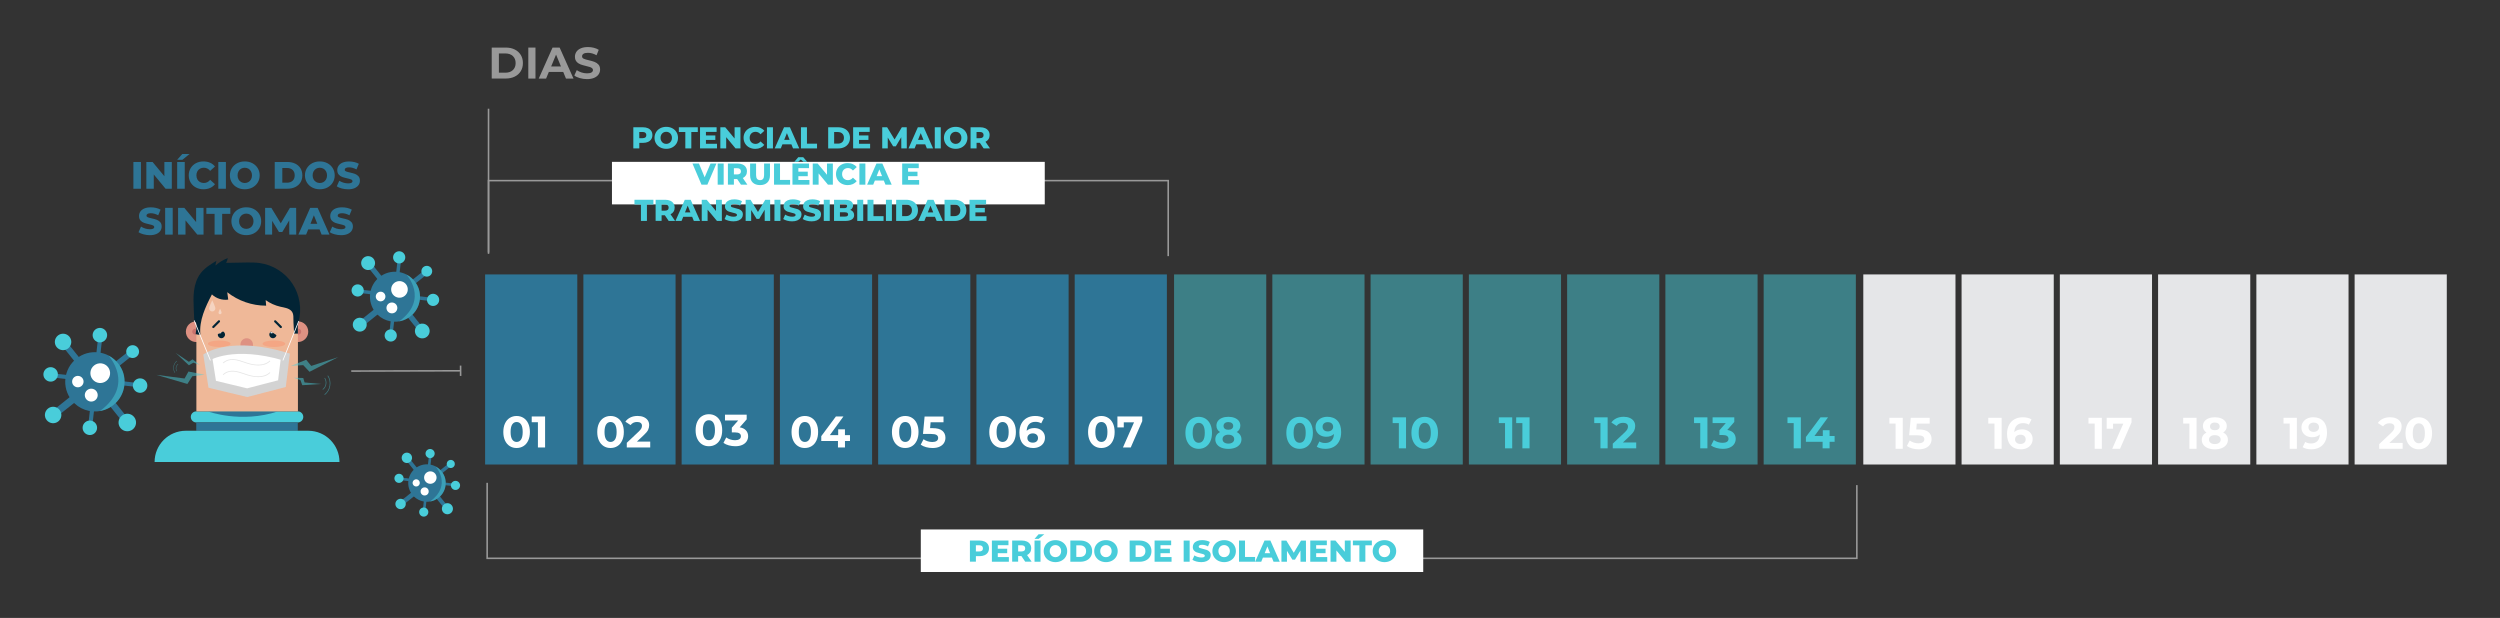 <?xml version="1.0" encoding="utf-8"?>
<!-- Generator: Adobe Illustrator 23.1.1, SVG Export Plug-In . SVG Version: 6.00 Build 0)  -->
<svg version="1.1" id="Camada_1" xmlns="http://www.w3.org/2000/svg" xmlns:xlink="http://www.w3.org/1999/xlink" x="0px" y="0px"
	 viewBox="0 0 1185.49 293.02" style="enable-background:new 0 0 1185.49 293.02;" xml:space="preserve">
<rect x="0" y="0" width="1185.49" height="293.02" fill="#333333" stroke="none"/>
<style type="text/css">
	.st0{opacity:0.5;fill:#49CDDA;}
	.st1{fill:#E5E6E8;}
	.st2{fill:#2E7596;}
	.st3{fill:#49CDDA;}
	.st4{fill:#FFFFFF;}
	.st5{enable-background:new    ;}
	.st6{fill:#DE9182;}
	.st7{fill:#C9736D;}
	.st8{fill:#EFB898;}
	.st9{fill:#F2F6F7;}
	.st10{fill:#022435;}
	.st11{fill:#F4A684;}
	.st12{fill:#FFFFFF;stroke:#D3D3D3;stroke-width:4;stroke-miterlimit:10;}
	.st13{fill:#E5E5E5;}
	.st14{opacity:0.4;fill:#FFFFFF;enable-background:new    ;}
	.st15{opacity:0.5;}
	.st16{fill:none;stroke:#999999;stroke-width:0.75;stroke-miterlimit:10;}
	.st17{fill:#999999;}
</style>
<rect x="556.74" y="130.13" class="st0" width="43.71" height="90.14"/>
<rect x="603.34" y="130.13" class="st0" width="43.71" height="90.14"/>
<rect x="649.93" y="130.13" class="st0" width="43.71" height="90.14"/>
<rect x="696.53" y="130.13" class="st0" width="43.71" height="90.14"/>
<rect x="743.13" y="130.13" class="st0" width="43.71" height="90.14"/>
<rect x="789.72" y="130.13" class="st0" width="43.71" height="90.14"/>
<rect x="836.32" y="130.13" class="st0" width="43.71" height="90.14"/>
<rect x="883.57" y="130.13" class="st1" width="43.71" height="90.14"/>
<rect x="930.17" y="130.13" class="st1" width="43.71" height="90.14"/>
<rect x="976.77" y="130.13" class="st1" width="43.71" height="90.14"/>
<rect x="1023.36" y="130.13" class="st1" width="43.71" height="90.14"/>
<rect x="1069.96" y="130.13" class="st1" width="43.71" height="90.14"/>
<rect x="1116.55" y="130.13" class="st1" width="43.71" height="90.14"/>
<rect x="230.04" y="130.13" class="st2" width="43.71" height="90.14"/>
<rect x="276.64" y="130.13" class="st2" width="43.71" height="90.14"/>
<rect x="323.23" y="130.13" class="st2" width="43.71" height="90.14"/>
<rect x="369.83" y="130.13" class="st2" width="43.71" height="90.14"/>
<rect x="416.42" y="130.13" class="st2" width="43.71" height="90.14"/>
<rect x="463.02" y="130.13" class="st2" width="43.71" height="90.14"/>
<rect x="509.62" y="130.13" class="st2" width="43.71" height="90.14"/>
<g>
	<path class="st3" d="M565.17,211.94c-0.95-0.6-1.7-1.47-2.24-2.61c-0.54-1.14-0.81-2.5-0.81-4.08s0.27-2.94,0.81-4.08
		c0.54-1.14,1.28-2.01,2.24-2.61c0.95-0.6,2.04-0.9,3.25-0.9s2.3,0.3,3.25,0.9s1.7,1.47,2.24,2.61c0.54,1.14,0.81,2.5,0.81,4.08
		s-0.27,2.94-0.81,4.08c-0.54,1.14-1.28,2.01-2.24,2.61c-0.95,0.6-2.04,0.9-3.25,0.9S566.12,212.55,565.17,211.94z M570.53,208.81
		c0.51-0.77,0.77-1.96,0.77-3.57c0-1.61-0.26-2.8-0.77-3.57c-0.51-0.77-1.21-1.16-2.11-1.16c-0.88,0-1.58,0.39-2.09,1.16
		c-0.51,0.77-0.77,1.96-0.77,3.57c0,1.61,0.26,2.8,0.77,3.57c0.51,0.77,1.21,1.16,2.09,1.16
		C569.32,209.97,570.02,209.59,570.53,208.81z"/>
	<path class="st3" d="M588.11,206.3c0.38,0.59,0.58,1.27,0.58,2.04c0,0.91-0.26,1.7-0.78,2.38c-0.52,0.68-1.25,1.21-2.18,1.58
		c-0.94,0.37-2.02,0.56-3.25,0.56c-1.23,0-2.31-0.19-3.25-0.56c-0.93-0.37-1.65-0.9-2.16-1.58c-0.51-0.68-0.77-1.47-0.77-2.38
		c0-0.77,0.19-1.45,0.58-2.04s0.93-1.06,1.65-1.43c-0.55-0.34-0.97-0.76-1.26-1.27c-0.29-0.51-0.44-1.1-0.44-1.75
		c0-0.85,0.24-1.6,0.71-2.23c0.48-0.63,1.14-1.12,2-1.46c0.85-0.34,1.83-0.51,2.94-0.51c1.12,0,2.11,0.17,2.97,0.51
		c0.86,0.34,1.53,0.83,2,1.46c0.48,0.63,0.71,1.37,0.71,2.23c0,0.66-0.15,1.24-0.44,1.75c-0.29,0.51-0.72,0.93-1.28,1.27
		C587.17,205.23,587.72,205.71,588.11,206.3z M584.5,209.77c0.5-0.38,0.75-0.9,0.75-1.54c0-0.64-0.25-1.16-0.75-1.53
		s-1.17-0.57-2.03-0.57c-0.84,0-1.5,0.19-2,0.57s-0.74,0.89-0.74,1.53c0,0.66,0.25,1.18,0.74,1.55c0.49,0.38,1.16,0.57,2,0.57
		C583.32,210.35,584,210.16,584.5,209.77z M580.82,200.64c-0.41,0.33-0.62,0.78-0.62,1.35c0,0.56,0.2,1,0.61,1.32
		c0.41,0.32,0.96,0.48,1.66,0.48s1.26-0.16,1.68-0.48c0.42-0.32,0.63-0.76,0.63-1.32c0-0.57-0.21-1.03-0.63-1.35
		c-0.42-0.33-0.98-0.49-1.68-0.49C581.78,200.14,581.23,200.31,580.82,200.64z"/>
</g>
<g>
	<path class="st3" d="M613.02,211.94c-0.95-0.6-1.7-1.47-2.24-2.61c-0.54-1.14-0.81-2.5-0.81-4.08s0.27-2.94,0.81-4.08
		c0.54-1.14,1.28-2.01,2.24-2.61c0.95-0.6,2.04-0.9,3.25-0.9s2.3,0.3,3.25,0.9s1.7,1.47,2.24,2.61c0.54,1.14,0.81,2.5,0.81,4.08
		s-0.27,2.94-0.81,4.08c-0.54,1.14-1.28,2.01-2.24,2.61c-0.95,0.6-2.04,0.9-3.25,0.9S613.97,212.55,613.02,211.94z M618.39,208.81
		c0.51-0.77,0.77-1.96,0.77-3.57c0-1.61-0.26-2.8-0.77-3.57c-0.51-0.77-1.21-1.16-2.11-1.16c-0.88,0-1.58,0.39-2.09,1.16
		c-0.51,0.77-0.77,1.96-0.77,3.57c0,1.61,0.26,2.8,0.77,3.57c0.51,0.77,1.21,1.16,2.09,1.16
		C617.17,209.97,617.88,209.59,618.39,208.81z"/>
	<path class="st3" d="M634.23,199.52c1.16,1.25,1.74,3.06,1.74,5.41c0,1.67-0.31,3.09-0.93,4.28c-0.62,1.19-1.5,2.09-2.63,2.71
		c-1.13,0.62-2.44,0.92-3.93,0.92c-0.78,0-1.53-0.09-2.25-0.26c-0.71-0.17-1.32-0.42-1.83-0.75l1.26-2.5
		c0.71,0.49,1.63,0.74,2.75,0.74c1.25,0,2.23-0.37,2.96-1.1c0.73-0.74,1.12-1.8,1.18-3.18c-0.88,0.88-2.1,1.32-3.65,1.32
		c-0.94,0-1.79-0.19-2.56-0.57c-0.77-0.38-1.38-0.91-1.83-1.61c-0.45-0.69-0.67-1.49-0.67-2.4c0-0.98,0.25-1.84,0.74-2.58
		c0.49-0.74,1.16-1.31,2-1.71c0.85-0.4,1.79-0.6,2.83-0.6C631.46,197.64,633.07,198.27,634.23,199.52z M631.47,203.95
		c0.47-0.41,0.7-0.94,0.7-1.58c0-0.64-0.23-1.17-0.68-1.58s-1.08-0.61-1.88-0.61c-0.73,0-1.32,0.2-1.77,0.59
		c-0.46,0.39-0.68,0.92-0.68,1.6c0,0.67,0.23,1.21,0.68,1.61c0.45,0.4,1.06,0.6,1.82,0.6C630.4,204.57,631,204.37,631.47,203.95z"/>
</g>
<g>
	<path class="st3" d="M666.73,197.9v14.7h-3.4v-11.97h-2.94v-2.73H666.73z"/>
	<path class="st3" d="M672.34,211.94c-0.95-0.6-1.7-1.47-2.24-2.61c-0.54-1.14-0.81-2.5-0.81-4.08s0.27-2.94,0.81-4.08
		c0.54-1.14,1.28-2.01,2.24-2.61c0.95-0.6,2.04-0.9,3.25-0.9s2.3,0.3,3.25,0.9s1.7,1.47,2.24,2.61c0.54,1.14,0.81,2.5,0.81,4.08
		s-0.27,2.94-0.81,4.08c-0.54,1.14-1.28,2.01-2.24,2.61c-0.95,0.6-2.04,0.9-3.25,0.9S673.29,212.55,672.34,211.94z M677.71,208.81
		c0.51-0.77,0.77-1.96,0.77-3.57c0-1.61-0.26-2.8-0.77-3.57c-0.51-0.77-1.21-1.16-2.11-1.16c-0.88,0-1.58,0.39-2.09,1.16
		c-0.51,0.77-0.77,1.96-0.77,3.57c0,1.61,0.26,2.8,0.77,3.57c0.51,0.77,1.21,1.16,2.09,1.16
		C676.49,209.97,677.2,209.59,677.71,208.81z"/>
</g>
<g>
	<path class="st3" d="M717.08,197.9v14.7h-3.4v-11.97h-2.94v-2.73H717.08z"/>
	<path class="st3" d="M725.31,197.9v14.7h-3.4v-11.97h-2.94v-2.73H725.31z"/>
</g>
<g>
	<path class="st3" d="M762.33,197.9v14.7h-3.4v-11.97h-2.94v-2.73H762.33z"/>
	<path class="st3" d="M775.88,209.82v2.77h-11.11v-2.21l5.67-5.35c0.6-0.57,1.01-1.07,1.22-1.48s0.32-0.82,0.32-1.23
		c0-0.59-0.2-1.04-0.6-1.35c-0.4-0.32-0.98-0.47-1.75-0.47c-0.64,0-1.23,0.12-1.74,0.37s-0.95,0.61-1.3,1.1l-2.48-1.6
		c0.57-0.85,1.36-1.52,2.37-2.01c1.01-0.48,2.16-0.72,3.47-0.72c1.09,0,2.05,0.18,2.87,0.54c0.82,0.36,1.46,0.86,1.91,1.51
		c0.45,0.65,0.68,1.42,0.68,2.3c0,0.8-0.17,1.55-0.5,2.25c-0.34,0.7-0.99,1.5-1.95,2.39l-3.38,3.19H775.88z"/>
</g>
<g>
	<path class="st3" d="M809.65,197.9v14.7h-3.4v-11.97h-2.94v-2.73H809.65z"/>
	<path class="st3" d="M822.04,205.32c0.69,0.75,1.03,1.68,1.03,2.78c0,0.85-0.22,1.64-0.67,2.36c-0.45,0.72-1.13,1.3-2.05,1.73
		c-0.92,0.43-2.04,0.65-3.37,0.65c-1.04,0-2.05-0.14-3.06-0.41c-1-0.27-1.85-0.66-2.55-1.17l1.32-2.6c0.56,0.42,1.21,0.75,1.94,0.98
		c0.74,0.23,1.49,0.35,2.26,0.35c0.85,0,1.53-0.17,2.02-0.49s0.74-0.79,0.74-1.4c0-1.2-0.92-1.81-2.75-1.81h-1.55v-2.25l3.02-3.42
		h-6.26v-2.73h10.29v2.21l-3.32,3.78C820.36,204.09,821.35,204.57,822.04,205.32z"/>
</g>
<g>
	<path class="st3" d="M853.96,197.9v14.7h-3.4v-11.97h-2.94v-2.73H853.96z"/>
	<path class="st3" d="M869.98,209.51h-2.39v3.09h-3.32v-3.09h-7.92v-2.29l6.93-9.32h3.57l-6.43,8.84h3.95v-2.75h3.21v2.75h2.39
		V209.51z"/>
</g>
<g>
	<path class="st4" d="M902.28,198.12v14.7h-3.4v-11.97h-2.94v-2.73H902.28z"/>
	<path class="st4" d="M914.47,204.88c0.99,0.83,1.48,1.93,1.48,3.32c0,0.9-0.22,1.71-0.67,2.45c-0.45,0.74-1.13,1.32-2.05,1.76
		c-0.92,0.44-2.05,0.66-3.39,0.66c-1.04,0-2.05-0.14-3.06-0.41c-1-0.27-1.85-0.66-2.55-1.17l1.34-2.6c0.56,0.42,1.2,0.75,1.93,0.98
		c0.73,0.23,1.48,0.35,2.25,0.35c0.85,0,1.53-0.17,2.02-0.5s0.74-0.8,0.74-1.41c0-0.63-0.26-1.11-0.77-1.43
		c-0.51-0.32-1.4-0.48-2.66-0.48h-3.76l0.76-8.27h8.97v2.73h-6.13l-0.23,2.79h1.2C911.96,203.64,913.49,204.05,914.47,204.88z"/>
</g>
<g>
	<g>
		<path class="st4" d="M949.17,198.12v14.7h-3.4v-11.97h-2.94v-2.73H949.17z"/>
		<path class="st4" d="M961.37,204.16c0.77,0.38,1.38,0.91,1.83,1.61c0.45,0.69,0.67,1.5,0.67,2.41c0,0.98-0.25,1.84-0.74,2.58
			s-1.16,1.31-2,1.71c-0.85,0.4-1.79,0.6-2.83,0.6c-2.06,0-3.67-0.63-4.83-1.89c-1.16-1.26-1.74-3.06-1.74-5.4
			c0-1.67,0.31-3.09,0.94-4.28c0.63-1.19,1.51-2.09,2.64-2.71c1.13-0.62,2.43-0.92,3.92-0.92c0.78,0,1.54,0.09,2.26,0.26
			s1.33,0.42,1.84,0.75l-1.26,2.5c-0.73-0.49-1.65-0.73-2.75-0.73c-1.25,0-2.23,0.36-2.96,1.09c-0.73,0.73-1.12,1.79-1.18,3.17
			c0.87-0.87,2.08-1.3,3.63-1.3C959.75,203.6,960.6,203.79,961.37,204.16z M959.89,209.94c0.46-0.39,0.68-0.92,0.68-1.6
			s-0.23-1.21-0.68-1.61c-0.46-0.4-1.06-0.6-1.82-0.6c-0.74,0-1.35,0.21-1.83,0.62c-0.48,0.41-0.71,0.94-0.71,1.59
			c0,0.64,0.23,1.17,0.69,1.57c0.46,0.41,1.09,0.61,1.89,0.61C958.85,210.53,959.44,210.33,959.89,209.94z"/>
	</g>
</g>
<g>
	<g>
		<path class="st4" d="M996.69,198.12v14.7h-3.4v-11.97h-2.94v-2.73H996.69z"/>
		<path class="st4" d="M1010.76,198.12v2.21l-5.46,12.5h-3.7l5.27-11.93H1002v2.39h-3.02v-5.17H1010.76z"/>
	</g>
</g>
<g>
	<g>
		<path class="st4" d="M1041.6,198.12v14.7h-3.4v-11.97h-2.94v-2.73H1041.6z"/>
		<path class="st4" d="M1055.89,206.52c0.38,0.59,0.58,1.27,0.58,2.04c0,0.91-0.26,1.7-0.78,2.38c-0.52,0.68-1.25,1.21-2.18,1.58
			c-0.94,0.37-2.02,0.56-3.25,0.56c-1.23,0-2.31-0.19-3.25-0.56c-0.93-0.37-1.65-0.9-2.16-1.58c-0.51-0.68-0.77-1.47-0.77-2.38
			c0-0.77,0.19-1.45,0.58-2.04s0.93-1.06,1.65-1.43c-0.55-0.34-0.97-0.76-1.26-1.27c-0.29-0.51-0.44-1.1-0.44-1.75
			c0-0.85,0.24-1.6,0.71-2.23c0.48-0.63,1.14-1.12,2-1.46c0.85-0.34,1.83-0.51,2.94-0.51c1.12,0,2.11,0.17,2.97,0.51
			c0.86,0.34,1.53,0.83,2,1.46c0.48,0.63,0.71,1.37,0.71,2.23c0,0.66-0.15,1.24-0.44,1.75c-0.29,0.51-0.72,0.93-1.28,1.27
			C1054.95,205.45,1055.5,205.93,1055.89,206.52z M1052.28,209.99c0.5-0.38,0.75-0.9,0.75-1.54c0-0.64-0.25-1.16-0.75-1.53
			s-1.17-0.57-2.03-0.57c-0.84,0-1.5,0.19-2,0.57s-0.74,0.89-0.74,1.53c0,0.66,0.25,1.18,0.74,1.55c0.49,0.38,1.16,0.57,2,0.57
			C1051.1,210.57,1051.78,210.38,1052.28,209.99z M1048.6,200.86c-0.41,0.33-0.62,0.78-0.62,1.35c0,0.56,0.2,1,0.61,1.32
			c0.41,0.32,0.96,0.48,1.66,0.48s1.26-0.16,1.68-0.48c0.42-0.32,0.63-0.76,0.63-1.32c0-0.57-0.21-1.03-0.63-1.35
			c-0.42-0.33-0.98-0.49-1.68-0.49C1049.56,200.36,1049.01,200.53,1048.6,200.86z"/>
	</g>
</g>
<g>
	<g>
		<path class="st4" d="M1089.17,198.12v14.7h-3.4v-11.97h-2.94v-2.73H1089.17z"/>
		<path class="st4" d="M1101.73,199.74c1.16,1.25,1.74,3.06,1.74,5.41c0,1.67-0.31,3.09-0.93,4.28c-0.62,1.19-1.5,2.09-2.63,2.71
			c-1.13,0.62-2.44,0.92-3.93,0.92c-0.78,0-1.53-0.09-2.25-0.26c-0.71-0.17-1.32-0.42-1.83-0.75l1.26-2.5
			c0.71,0.49,1.63,0.74,2.75,0.74c1.25,0,2.23-0.37,2.96-1.1c0.73-0.74,1.12-1.8,1.18-3.18c-0.88,0.88-2.1,1.32-3.65,1.32
			c-0.94,0-1.79-0.19-2.56-0.57c-0.77-0.38-1.38-0.91-1.83-1.61c-0.45-0.69-0.67-1.49-0.67-2.4c0-0.98,0.25-1.84,0.74-2.58
			c0.49-0.74,1.16-1.31,2-1.71c0.85-0.4,1.79-0.6,2.83-0.6C1098.96,197.86,1100.57,198.49,1101.73,199.74z M1098.97,204.17
			c0.47-0.41,0.7-0.94,0.7-1.58c0-0.64-0.23-1.17-0.68-1.58s-1.08-0.61-1.88-0.61c-0.73,0-1.32,0.2-1.77,0.59
			c-0.46,0.39-0.68,0.92-0.68,1.6c0,0.67,0.23,1.21,0.68,1.61c0.45,0.4,1.06,0.6,1.82,0.6
			C1097.89,204.79,1098.5,204.59,1098.97,204.17z"/>
	</g>
</g>
<g>
	<path class="st4" d="M1139.32,210.04v2.77h-11.11v-2.21l5.67-5.35c0.6-0.57,1.01-1.07,1.22-1.48s0.32-0.82,0.32-1.23
		c0-0.59-0.2-1.04-0.6-1.35c-0.4-0.32-0.98-0.47-1.75-0.47c-0.64,0-1.23,0.12-1.74,0.37s-0.95,0.61-1.3,1.1l-2.48-1.6
		c0.57-0.85,1.36-1.52,2.37-2.01c1.01-0.48,2.16-0.72,3.47-0.72c1.09,0,2.05,0.18,2.87,0.54c0.82,0.36,1.46,0.86,1.91,1.51
		c0.45,0.65,0.68,1.42,0.68,2.3c0,0.8-0.17,1.55-0.5,2.25c-0.34,0.7-0.99,1.5-1.95,2.39l-3.38,3.19H1139.32z"/>
	<path class="st4" d="M1143.73,212.16c-0.95-0.6-1.7-1.47-2.24-2.61c-0.54-1.14-0.81-2.5-0.81-4.08s0.27-2.94,0.81-4.08
		c0.54-1.14,1.28-2.01,2.24-2.61c0.95-0.6,2.04-0.9,3.25-0.9s2.3,0.3,3.25,0.9s1.7,1.47,2.24,2.61c0.54,1.14,0.81,2.5,0.81,4.08
		s-0.27,2.94-0.81,4.08c-0.54,1.14-1.28,2.01-2.24,2.61c-0.95,0.6-2.04,0.9-3.25,0.9S1144.68,212.77,1143.73,212.16z
		 M1149.09,209.04c0.51-0.77,0.77-1.96,0.77-3.57c0-1.61-0.26-2.8-0.77-3.57c-0.51-0.77-1.21-1.16-2.11-1.16
		c-0.88,0-1.58,0.39-2.09,1.16c-0.51,0.77-0.77,1.96-0.77,3.57c0,1.61,0.26,2.8,0.77,3.57c0.51,0.77,1.21,1.16,2.09,1.16
		C1147.88,210.19,1148.58,209.81,1149.09,209.04z"/>
</g>
<g>
	<path class="st4" d="M519.01,211.54c-0.95-0.6-1.7-1.47-2.24-2.61c-0.54-1.14-0.81-2.5-0.81-4.08s0.27-2.94,0.81-4.08
		c0.54-1.14,1.28-2.01,2.24-2.61c0.95-0.6,2.04-0.9,3.25-0.9s2.3,0.3,3.25,0.9s1.7,1.47,2.24,2.61c0.54,1.14,0.81,2.5,0.81,4.08
		s-0.27,2.94-0.81,4.08c-0.54,1.14-1.28,2.01-2.24,2.61c-0.95,0.6-2.04,0.9-3.25,0.9S519.96,212.15,519.01,211.54z M524.37,208.41
		c0.51-0.77,0.77-1.96,0.77-3.57c0-1.61-0.26-2.8-0.77-3.57c-0.51-0.77-1.21-1.16-2.11-1.16c-0.88,0-1.58,0.39-2.09,1.16
		c-0.51,0.77-0.77,1.96-0.77,3.57c0,1.61,0.26,2.8,0.77,3.57c0.51,0.77,1.21,1.16,2.09,1.16
		C523.16,209.57,523.86,209.19,524.37,208.41z"/>
	<path class="st4" d="M541.65,197.49v2.21l-5.46,12.5h-3.7l5.27-11.93h-4.87v2.39h-3.02v-5.17H541.65z"/>
</g>
<g>
	<g>
		<path class="st4" d="M286.26,211.54c-0.95-0.6-1.7-1.47-2.24-2.61c-0.54-1.14-0.81-2.5-0.81-4.08s0.27-2.94,0.81-4.08
			c0.54-1.14,1.28-2.01,2.24-2.61s2.04-0.9,3.26-0.9c1.22,0,2.3,0.3,3.25,0.9c0.95,0.6,1.7,1.47,2.24,2.61
			c0.54,1.14,0.81,2.5,0.81,4.08s-0.27,2.94-0.81,4.08c-0.54,1.14-1.28,2.01-2.24,2.61c-0.95,0.6-2.04,0.9-3.25,0.9
			C288.3,212.45,287.21,212.15,286.26,211.54z M291.63,208.41c0.51-0.77,0.77-1.96,0.77-3.57c0-1.61-0.26-2.8-0.77-3.57
			c-0.51-0.77-1.21-1.16-2.11-1.16c-0.88,0-1.58,0.39-2.09,1.16c-0.51,0.77-0.77,1.96-0.77,3.57c0,1.61,0.25,2.8,0.77,3.57
			c0.51,0.77,1.21,1.16,2.09,1.16C290.41,209.57,291.11,209.19,291.63,208.41z"/>
		<path class="st4" d="M308.33,209.42v2.77h-11.11v-2.21l5.67-5.35c0.6-0.57,1.01-1.07,1.22-1.48s0.31-0.82,0.31-1.23
			c0-0.59-0.2-1.04-0.6-1.35c-0.4-0.32-0.98-0.47-1.75-0.47c-0.64,0-1.23,0.12-1.74,0.37s-0.95,0.61-1.3,1.1l-2.48-1.6
			c0.57-0.85,1.37-1.52,2.37-2.01s2.16-0.72,3.46-0.72c1.09,0,2.05,0.18,2.87,0.54c0.82,0.36,1.46,0.86,1.91,1.51
			c0.45,0.65,0.68,1.42,0.68,2.3c0,0.8-0.17,1.55-0.5,2.25c-0.34,0.7-0.99,1.5-1.95,2.39l-3.38,3.19H308.33z"/>
	</g>
</g>
<g>
	<g>
		<path class="st4" d="M332.9,210.7c-0.95-0.6-1.7-1.47-2.24-2.61c-0.54-1.14-0.81-2.5-0.81-4.08s0.27-2.94,0.81-4.08
			c0.54-1.14,1.28-2.01,2.24-2.61s2.04-0.9,3.26-0.9c1.22,0,2.3,0.3,3.25,0.9c0.95,0.6,1.7,1.47,2.24,2.61
			c0.54,1.14,0.81,2.5,0.81,4.08s-0.27,2.94-0.81,4.08c-0.54,1.14-1.28,2.01-2.24,2.61c-0.95,0.6-2.04,0.9-3.25,0.9
			C334.93,211.61,333.85,211.31,332.9,210.7z M338.26,207.57c0.51-0.77,0.77-1.96,0.77-3.57c0-1.61-0.26-2.8-0.77-3.57
			c-0.51-0.77-1.21-1.16-2.11-1.16c-0.88,0-1.58,0.39-2.09,1.16c-0.51,0.77-0.77,1.96-0.77,3.57c0,1.61,0.25,2.8,0.77,3.57
			c0.51,0.77,1.21,1.16,2.09,1.16C337.05,208.73,337.75,208.35,338.26,207.57z"/>
		<path class="st4" d="M353.73,204.08c0.69,0.75,1.03,1.68,1.03,2.78c0,0.85-0.22,1.64-0.67,2.36c-0.45,0.72-1.13,1.3-2.05,1.73
			c-0.92,0.43-2.04,0.65-3.37,0.65c-1.04,0-2.05-0.14-3.06-0.41c-1-0.27-1.85-0.66-2.55-1.17l1.32-2.6
			c0.56,0.42,1.21,0.75,1.94,0.98c0.73,0.23,1.49,0.35,2.26,0.35c0.85,0,1.53-0.17,2.02-0.49c0.49-0.33,0.73-0.79,0.73-1.4
			c0-1.2-0.92-1.81-2.75-1.81h-1.55v-2.25l3.02-3.42h-6.26v-2.73h10.29v2.21l-3.32,3.78C352.06,202.85,353.04,203.33,353.73,204.08z
			"/>
	</g>
</g>
<g>
	<g>
		<path class="st4" d="M378.39,211.54c-0.95-0.6-1.7-1.47-2.24-2.61c-0.54-1.14-0.81-2.5-0.81-4.08s0.27-2.94,0.81-4.08
			c0.54-1.14,1.28-2.01,2.24-2.61s2.04-0.9,3.26-0.9c1.22,0,2.3,0.3,3.25,0.9c0.95,0.6,1.7,1.47,2.24,2.61
			c0.54,1.14,0.81,2.5,0.81,4.08s-0.27,2.94-0.81,4.08c-0.54,1.14-1.28,2.01-2.24,2.61c-0.95,0.6-2.04,0.9-3.25,0.9
			C380.43,212.45,379.34,212.15,378.39,211.54z M383.76,208.41c0.51-0.77,0.77-1.96,0.77-3.57c0-1.61-0.26-2.8-0.77-3.57
			c-0.51-0.77-1.21-1.16-2.11-1.16c-0.88,0-1.58,0.39-2.09,1.16c-0.51,0.77-0.77,1.96-0.77,3.57c0,1.61,0.25,2.8,0.77,3.57
			c0.51,0.77,1.21,1.16,2.09,1.16C382.54,209.57,383.25,209.19,383.76,208.41z"/>
		<path class="st4" d="M403.07,209.11h-2.39v3.09h-3.32v-3.09h-7.92v-2.29l6.93-9.32h3.57l-6.43,8.84h3.95v-2.75h3.21v2.75h2.39
			V209.11z"/>
	</g>
</g>
<g>
	<g>
		<path class="st4" d="M426,211.54c-0.95-0.6-1.7-1.47-2.24-2.61c-0.54-1.14-0.81-2.5-0.81-4.08s0.27-2.94,0.81-4.08
			c0.54-1.14,1.28-2.01,2.24-2.61s2.04-0.9,3.26-0.9c1.22,0,2.3,0.3,3.25,0.9c0.95,0.6,1.7,1.47,2.24,2.61
			c0.54,1.14,0.81,2.5,0.81,4.08s-0.27,2.94-0.81,4.08c-0.54,1.14-1.28,2.01-2.24,2.61c-0.95,0.6-2.04,0.9-3.25,0.9
			C428.03,212.45,426.95,212.15,426,211.54z M431.36,208.41c0.51-0.77,0.77-1.96,0.77-3.57c0-1.61-0.26-2.8-0.77-3.57
			c-0.51-0.77-1.21-1.16-2.11-1.16c-0.88,0-1.58,0.39-2.09,1.16c-0.51,0.77-0.77,1.96-0.77,3.57c0,1.61,0.25,2.8,0.77,3.57
			c0.51,0.77,1.21,1.16,2.09,1.16C430.15,209.57,430.85,209.19,431.36,208.41z"/>
		<path class="st4" d="M446.84,204.26c0.99,0.83,1.48,1.93,1.48,3.32c0,0.9-0.22,1.71-0.67,2.45c-0.45,0.74-1.13,1.32-2.05,1.76
			c-0.92,0.44-2.05,0.66-3.39,0.66c-1.04,0-2.05-0.14-3.06-0.41c-1-0.27-1.85-0.66-2.55-1.17l1.34-2.6c0.56,0.42,1.2,0.75,1.93,0.98
			c0.73,0.23,1.48,0.35,2.25,0.35c0.85,0,1.53-0.17,2.02-0.5c0.49-0.34,0.73-0.8,0.73-1.41c0-0.63-0.26-1.11-0.77-1.43
			c-0.51-0.32-1.4-0.48-2.66-0.48h-3.76l0.76-8.27h8.97v2.73h-6.13l-0.23,2.79h1.2C444.32,203.02,445.85,203.43,446.84,204.26z"/>
	</g>
</g>
<g>
	<path class="st4" d="M472.17,211.54c-0.95-0.6-1.7-1.47-2.24-2.61c-0.54-1.14-0.81-2.5-0.81-4.08s0.27-2.94,0.81-4.08
		c0.54-1.14,1.28-2.01,2.24-2.61s2.04-0.9,3.26-0.9c1.22,0,2.3,0.3,3.25,0.9c0.95,0.6,1.7,1.47,2.24,2.61
		c0.54,1.14,0.81,2.5,0.81,4.08s-0.27,2.94-0.81,4.08c-0.54,1.14-1.28,2.01-2.24,2.61c-0.95,0.6-2.04,0.9-3.25,0.9
		C474.21,212.45,473.12,212.15,472.17,211.54z M477.54,208.41c0.51-0.77,0.77-1.96,0.77-3.57c0-1.61-0.26-2.8-0.77-3.57
		c-0.51-0.77-1.21-1.16-2.11-1.16c-0.88,0-1.58,0.39-2.09,1.16c-0.51,0.77-0.77,1.96-0.77,3.57c0,1.61,0.25,2.8,0.77,3.57
		c0.51,0.77,1.21,1.16,2.09,1.16C476.32,209.57,477.03,209.19,477.54,208.41z"/>
	<path class="st4" d="M493.02,203.54c0.77,0.38,1.38,0.91,1.83,1.61c0.45,0.69,0.67,1.5,0.67,2.41c0,0.98-0.25,1.84-0.73,2.58
		c-0.49,0.74-1.16,1.31-2.01,1.71c-0.85,0.4-1.79,0.6-2.82,0.6c-2.06,0-3.67-0.63-4.83-1.89c-1.16-1.26-1.74-3.06-1.74-5.4
		c0-1.67,0.31-3.09,0.95-4.28c0.63-1.19,1.51-2.09,2.64-2.71c1.13-0.62,2.43-0.92,3.92-0.92c0.78,0,1.54,0.09,2.26,0.26
		c0.72,0.17,1.33,0.42,1.84,0.75l-1.26,2.5c-0.73-0.49-1.65-0.73-2.75-0.73c-1.25,0-2.23,0.36-2.96,1.09s-1.12,1.79-1.18,3.17
		c0.87-0.87,2.08-1.3,3.63-1.3C491.4,202.98,492.25,203.16,493.02,203.54z M491.54,209.32c0.45-0.39,0.68-0.92,0.68-1.6
		s-0.23-1.21-0.68-1.61c-0.46-0.4-1.06-0.6-1.82-0.6c-0.74,0-1.35,0.21-1.83,0.62c-0.48,0.41-0.71,0.94-0.71,1.59
		c0,0.64,0.23,1.17,0.69,1.57c0.46,0.41,1.09,0.61,1.89,0.61C490.5,209.91,491.09,209.71,491.54,209.32z"/>
</g>
<g>
	<g>
		<path class="st4" d="M241.72,211.54c-0.95-0.6-1.7-1.47-2.24-2.61c-0.54-1.14-0.81-2.5-0.81-4.08s0.27-2.94,0.81-4.08
			c0.54-1.14,1.28-2.01,2.24-2.61s2.04-0.9,3.26-0.9c1.22,0,2.3,0.3,3.25,0.9c0.95,0.6,1.7,1.47,2.24,2.61
			c0.54,1.14,0.81,2.5,0.81,4.08s-0.27,2.94-0.81,4.08c-0.54,1.14-1.28,2.01-2.24,2.61c-0.95,0.6-2.04,0.9-3.25,0.9
			C243.76,212.45,242.67,212.15,241.72,211.54z M247.09,208.41c0.51-0.77,0.77-1.96,0.77-3.57c0-1.61-0.26-2.8-0.77-3.57
			c-0.51-0.77-1.21-1.16-2.11-1.16c-0.88,0-1.58,0.39-2.09,1.16c-0.51,0.77-0.77,1.96-0.77,3.57c0,1.61,0.25,2.8,0.77,3.57
			c0.51,0.77,1.21,1.16,2.09,1.16C245.87,209.57,246.58,209.19,247.09,208.41z"/>
		<path class="st4" d="M258.48,197.49v14.7h-3.4v-11.97h-2.94v-2.73H258.48z"/>
	</g>
</g>
<g class="st5">
	<path class="st2" d="M63.25,76.81h3.59V89.5h-3.59V76.81z"/>
	<path class="st2" d="M81.47,76.81V89.5h-2.95l-5.6-6.76v6.76H69.4V76.81h2.95l5.6,6.76v-6.76H81.47z"/>
	<path class="st2" d="M84.01,76.81h3.59V89.5h-3.59V76.81z M86.45,73.02h3.44l-3.41,2.76h-2.47L86.45,73.02z"/>
	<path class="st2" d="M92.9,88.91c-1.06-0.56-1.89-1.34-2.49-2.35c-0.6-1-0.91-2.14-0.91-3.41c0-1.27,0.3-2.4,0.91-3.41
		c0.6-1,1.44-1.79,2.49-2.35c1.06-0.56,2.25-0.84,3.58-0.84c1.16,0,2.21,0.21,3.14,0.62c0.93,0.41,1.7,1,2.32,1.78l-2.28,2.07
		c-0.82-0.99-1.82-1.49-2.99-1.49c-0.69,0-1.3,0.15-1.84,0.45c-0.54,0.3-0.95,0.73-1.25,1.28c-0.3,0.55-0.44,1.18-0.44,1.89
		c0,0.71,0.15,1.34,0.44,1.89c0.3,0.55,0.71,0.98,1.25,1.28c0.54,0.3,1.15,0.45,1.84,0.45c1.17,0,2.17-0.5,2.99-1.49l2.28,2.07
		c-0.62,0.77-1.39,1.37-2.32,1.78c-0.93,0.41-1.98,0.62-3.14,0.62C95.15,89.75,93.96,89.47,92.9,88.91z"/>
	<path class="st2" d="M103.53,76.81h3.59V89.5h-3.59V76.81z"/>
	<path class="st2" d="M112.46,88.9c-1.07-0.57-1.91-1.35-2.52-2.36c-0.61-1-0.92-2.13-0.92-3.39c0-1.26,0.31-2.39,0.92-3.39
		c0.61-1,1.45-1.79,2.52-2.36c1.07-0.57,2.27-0.85,3.62-0.85s2.55,0.28,3.62,0.85c1.07,0.57,1.91,1.35,2.52,2.36
		c0.61,1,0.92,2.13,0.92,3.39c0,1.26-0.31,2.39-0.92,3.39c-0.61,1-1.45,1.79-2.52,2.36c-1.07,0.57-2.27,0.85-3.62,0.85
		S113.53,89.47,112.46,88.9z M117.81,86.33c0.52-0.3,0.93-0.73,1.23-1.28s0.45-1.18,0.45-1.89c0-0.71-0.15-1.34-0.45-1.89
		s-0.71-0.98-1.23-1.28c-0.52-0.3-1.1-0.45-1.74-0.45s-1.22,0.15-1.74,0.45c-0.52,0.3-0.93,0.73-1.23,1.28
		c-0.3,0.55-0.45,1.18-0.45,1.89c0,0.71,0.15,1.34,0.45,1.89c0.3,0.55,0.71,0.98,1.23,1.28s1.1,0.45,1.74,0.45
		S117.29,86.63,117.81,86.33z"/>
	<path class="st2" d="M130.28,76.81h6c1.39,0,2.62,0.26,3.7,0.78c1.08,0.52,1.91,1.26,2.5,2.21c0.59,0.95,0.89,2.07,0.89,3.35
		c0,1.28-0.3,2.4-0.89,3.35c-0.59,0.96-1.43,1.69-2.5,2.21c-1.08,0.52-2.31,0.78-3.7,0.78h-6V76.81z M136.14,86.63
		c1.09,0,1.96-0.31,2.62-0.92c0.66-0.62,0.99-1.47,0.99-2.56c0-1.09-0.33-1.94-0.99-2.56c-0.66-0.62-1.53-0.92-2.62-0.92h-2.27v6.96
		H136.14z"/>
	<path class="st2" d="M148.04,88.9c-1.07-0.57-1.91-1.35-2.52-2.36c-0.61-1-0.92-2.13-0.92-3.39c0-1.26,0.31-2.39,0.92-3.39
		c0.61-1,1.45-1.79,2.52-2.36c1.07-0.57,2.27-0.85,3.62-0.85s2.55,0.28,3.62,0.85c1.07,0.57,1.91,1.35,2.52,2.36
		c0.61,1,0.92,2.13,0.92,3.39c0,1.26-0.31,2.39-0.92,3.39c-0.61,1-1.45,1.79-2.52,2.36c-1.07,0.57-2.27,0.85-3.62,0.85
		S149.11,89.47,148.04,88.9z M153.4,86.33c0.52-0.3,0.93-0.73,1.23-1.28s0.45-1.18,0.45-1.89c0-0.71-0.15-1.34-0.45-1.89
		s-0.71-0.98-1.23-1.28c-0.52-0.3-1.1-0.45-1.74-0.45s-1.22,0.15-1.74,0.45c-0.52,0.3-0.93,0.73-1.23,1.28
		c-0.3,0.55-0.45,1.18-0.45,1.89c0,0.71,0.15,1.34,0.45,1.89c0.3,0.55,0.71,0.98,1.23,1.28s1.1,0.45,1.74,0.45
		S152.88,86.63,153.4,86.33z"/>
	<path class="st2" d="M162.06,89.37c-0.97-0.25-1.75-0.59-2.36-1.01l1.18-2.65c0.57,0.37,1.23,0.68,1.98,0.91
		c0.75,0.23,1.49,0.34,2.21,0.34c1.38,0,2.07-0.34,2.07-1.03c0-0.36-0.2-0.63-0.59-0.81c-0.39-0.17-1.02-0.36-1.89-0.55
		c-0.95-0.21-1.75-0.43-2.39-0.66c-0.64-0.24-1.19-0.61-1.65-1.13c-0.46-0.52-0.69-1.22-0.69-2.1c0-0.77,0.21-1.47,0.63-2.09
		c0.42-0.62,1.05-1.12,1.89-1.48c0.84-0.36,1.87-0.54,3.09-0.54c0.83,0,1.66,0.09,2.47,0.28s1.52,0.46,2.14,0.82l-1.11,2.67
		c-1.21-0.65-2.38-0.98-3.52-0.98c-0.71,0-1.23,0.11-1.56,0.32c-0.33,0.21-0.49,0.49-0.49,0.83s0.19,0.59,0.58,0.76
		c0.39,0.17,1.01,0.34,1.87,0.53c0.97,0.21,1.77,0.43,2.4,0.66c0.63,0.24,1.18,0.61,1.65,1.12c0.46,0.51,0.7,1.21,0.7,2.09
		c0,0.76-0.21,1.45-0.63,2.07c-0.42,0.62-1.06,1.11-1.9,1.48c-0.85,0.37-1.87,0.55-3.08,0.55
		C164.02,89.75,163.03,89.63,162.06,89.37z"/>
	<path class="st2" d="M68.05,111.12c-0.97-0.25-1.75-0.59-2.36-1.01l1.18-2.65c0.57,0.37,1.23,0.68,1.98,0.91
		c0.75,0.23,1.49,0.34,2.21,0.34c1.38,0,2.07-0.34,2.07-1.03c0-0.36-0.2-0.63-0.59-0.81c-0.39-0.17-1.02-0.36-1.89-0.55
		c-0.95-0.21-1.75-0.43-2.39-0.66c-0.64-0.24-1.19-0.61-1.65-1.13c-0.46-0.52-0.69-1.22-0.69-2.1c0-0.77,0.21-1.47,0.63-2.09
		c0.42-0.62,1.05-1.12,1.89-1.48c0.84-0.36,1.87-0.54,3.09-0.54c0.83,0,1.66,0.09,2.47,0.28s1.52,0.46,2.14,0.82l-1.11,2.67
		c-1.21-0.65-2.38-0.98-3.52-0.98c-0.71,0-1.23,0.11-1.56,0.32c-0.33,0.21-0.49,0.49-0.49,0.83s0.19,0.59,0.58,0.76
		c0.39,0.17,1.01,0.34,1.87,0.53c0.97,0.21,1.77,0.43,2.4,0.66c0.63,0.24,1.18,0.61,1.65,1.12c0.46,0.51,0.7,1.21,0.7,2.09
		c0,0.76-0.21,1.45-0.63,2.07c-0.42,0.62-1.06,1.11-1.9,1.48c-0.85,0.37-1.87,0.55-3.08,0.55C70.01,111.5,69.01,111.38,68.05,111.12
		z"/>
	<path class="st2" d="M78.31,98.56h3.59v12.69h-3.59V98.56z"/>
	<path class="st2" d="M96.52,98.56v12.69h-2.95l-5.6-6.76v6.76h-3.52V98.56h2.95l5.6,6.76v-6.76H96.52z"/>
	<path class="st2" d="M101.76,101.41h-3.9v-2.85h11.37v2.85h-3.88v9.84h-3.59V101.41z"/>
	<path class="st2" d="M113.17,110.65c-1.07-0.57-1.91-1.35-2.52-2.36c-0.61-1-0.92-2.13-0.92-3.39c0-1.26,0.31-2.39,0.92-3.39
		c0.61-1,1.45-1.79,2.52-2.36c1.07-0.57,2.27-0.85,3.62-0.85s2.55,0.28,3.62,0.85c1.07,0.57,1.91,1.35,2.52,2.36
		c0.61,1,0.92,2.13,0.92,3.39c0,1.26-0.31,2.39-0.92,3.39c-0.61,1-1.45,1.79-2.52,2.36c-1.07,0.57-2.27,0.85-3.62,0.85
		S114.24,111.22,113.17,110.65z M118.53,108.08c0.52-0.3,0.93-0.73,1.23-1.28s0.45-1.18,0.45-1.89c0-0.71-0.15-1.34-0.45-1.89
		s-0.71-0.98-1.23-1.28c-0.52-0.3-1.1-0.45-1.74-0.45s-1.22,0.15-1.74,0.45c-0.52,0.3-0.93,0.73-1.23,1.28
		c-0.3,0.55-0.45,1.18-0.45,1.89c0,0.71,0.15,1.34,0.45,1.89c0.3,0.55,0.71,0.98,1.23,1.28s1.1,0.45,1.74,0.45
		S118.01,108.38,118.53,108.08z"/>
	<path class="st2" d="M137.18,111.25l-0.04-6.72l-3.26,5.47h-1.6l-3.24-5.29v6.54h-3.32V98.56h2.95l4.46,7.32l4.35-7.32h2.95
		l0.04,12.69H137.18z"/>
	<path class="st2" d="M151.52,108.79h-5.37l-1,2.46h-3.66l5.6-12.69h3.53l5.62,12.69h-3.73L151.52,108.79z M150.47,106.14
		l-1.63-4.06l-1.63,4.06H150.47z"/>
	<path class="st2" d="M158.73,111.12c-0.97-0.25-1.75-0.59-2.36-1.01l1.18-2.65c0.57,0.37,1.23,0.68,1.98,0.91
		c0.75,0.23,1.49,0.34,2.21,0.34c1.38,0,2.07-0.34,2.07-1.03c0-0.36-0.2-0.63-0.59-0.81c-0.39-0.17-1.02-0.36-1.89-0.55
		c-0.95-0.21-1.75-0.43-2.39-0.66c-0.64-0.24-1.19-0.61-1.65-1.13c-0.46-0.52-0.69-1.22-0.69-2.1c0-0.77,0.21-1.47,0.63-2.09
		c0.42-0.62,1.05-1.12,1.89-1.48c0.84-0.36,1.87-0.54,3.09-0.54c0.83,0,1.66,0.09,2.47,0.28s1.52,0.46,2.14,0.82l-1.11,2.67
		c-1.21-0.65-2.38-0.98-3.52-0.98c-0.71,0-1.23,0.11-1.56,0.32c-0.33,0.21-0.49,0.49-0.49,0.83s0.19,0.59,0.58,0.76
		c0.39,0.17,1.01,0.34,1.87,0.53c0.97,0.21,1.77,0.43,2.4,0.66c0.63,0.24,1.18,0.61,1.65,1.12c0.46,0.51,0.7,1.21,0.7,2.09
		c0,0.76-0.21,1.45-0.63,2.07c-0.42,0.62-1.06,1.11-1.9,1.48c-0.85,0.37-1.87,0.55-3.08,0.55
		C160.7,111.5,159.7,111.38,158.73,111.12z"/>
</g>
<g>
	
		<rect x="44.17" y="160.28" transform="matrix(0.112 -0.994 0.994 0.112 -139.158 204.986)" class="st2" width="1.95" height="40.18"/>
	<path class="st3" d="M26.7,175.4c1.19,1.47,0.94,3.63-0.55,4.82c-1.47,1.19-3.63,0.94-4.82-0.55c-1.19-1.47-0.94-3.63,0.55-4.82
		C23.35,173.68,25.51,173.92,26.7,175.4z"/>
	<path class="st3" d="M69.12,180.7c1.19,1.47,0.94,3.63-0.55,4.82c-1.47,1.19-3.63,0.94-4.82-0.55c-1.19-1.47-0.94-3.63,0.55-4.82
		C65.78,178.98,67.94,179.23,69.12,180.7z"/>
	
		<rect x="32.65" y="162.09" transform="matrix(0.782 -0.623 0.623 0.782 -96.9 57.733)" class="st2" width="2.86" height="10.6"/>
	<path class="st3" d="M32.96,159.71c1.34,1.69,1.06,4.13-0.62,5.49c-1.69,1.34-4.13,1.06-5.49-0.62c-1.34-1.69-1.06-4.13,0.62-5.49
		C29.16,157.75,31.61,158.02,32.96,159.71z"/>
	
		<rect x="53.41" y="169.03" transform="matrix(0.782 -0.623 0.623 0.782 -93.46 73.539)" class="st2" width="9.97" height="2.68"/>
	<path class="st3" d="M65.28,164.83c1.05,1.31,0.84,3.22-0.49,4.27c-1.31,1.05-3.22,0.84-4.27-0.49c-1.05-1.31-0.84-3.22,0.49-4.27
		C62.33,163.31,64.23,163.52,65.28,164.83z"/>
	
		<rect x="24.27" y="190.72" transform="matrix(0.782 -0.623 0.623 0.782 -113.261 61.088)" class="st2" width="12.85" height="3.45"/>
	<path class="st3" d="M28.25,194.35c1.35,1.69,1.06,4.15-0.62,5.49c-1.69,1.35-4.15,1.06-5.49-0.62c-1.35-1.69-1.06-4.15,0.62-5.49
		C24.45,192.39,26.89,192.67,28.25,194.35z"/>
	
		<rect x="53.97" y="188.6" transform="matrix(0.782 -0.623 0.623 0.782 -108.973 76.935)" class="st2" width="3.04" height="11.28"/>
	<path class="st3" d="M63.61,197.76c1.43,1.79,1.14,4.41-0.65,5.84c-1.79,1.43-4.41,1.14-5.84-0.65c-1.43-1.79-1.14-4.41,0.65-5.84
		C59.56,195.66,62.18,195.95,63.61,197.76z"/>
	
		<rect x="25.08" y="179.48" transform="matrix(0.112 -0.994 0.994 0.112 -139.211 205.11)" class="st2" width="40.18" height="1.95"/>
	<path class="st3" d="M50.05,156.79c1.19,1.47,0.94,3.63-0.55,4.82c-1.47,1.19-3.63,0.94-4.82-0.55c-1.19-1.47-0.94-3.63,0.55-4.82
		C46.72,155.06,48.86,155.3,50.05,156.79z"/>
	<path class="st3" d="M45.29,200.72c1.19,1.47,0.94,3.63-0.55,4.82c-1.47,1.19-3.63,0.94-4.82-0.55c-1.19-1.47-0.94-3.63,0.55-4.82
		C41.94,199,44.1,199.25,45.29,200.72z"/>
	<path class="st2" d="M55.99,172.3c4.85,6.08,3.85,14.93-2.23,19.76c-1.79,1.43-3.83,2.36-5.93,2.78
		c-5.02,1.03-10.41-0.73-13.83-5.02c-4.85-6.08-3.85-14.93,2.23-19.76C42.29,165.23,51.14,166.23,55.99,172.3z"/>
	<path class="st4" d="M51.19,174.04c1.61,2.02,1.28,4.96-0.74,6.57s-4.96,1.28-6.57-0.74c-1.61-2.02-1.28-4.96,0.74-6.57
		C46.64,171.69,49.58,172.02,51.19,174.04z"/>
	<path class="st4" d="M45.67,185.46c1.05,1.32,0.84,3.25-0.49,4.3c-1.32,1.05-3.25,0.84-4.3-0.49c-1.05-1.32-0.84-3.25,0.49-4.3
		C42.69,183.92,44.62,184.14,45.67,185.46z"/>
	<path class="st4" d="M39.04,179.26c0.93,1.17,0.74,2.87-0.43,3.82c-1.17,0.93-2.87,0.74-3.82-0.43c-0.93-1.17-0.74-2.87,0.43-3.82
		C36.41,177.9,38.11,178.09,39.04,179.26z"/>
	<path class="st0" d="M51.4,168.54c0,0,12.97,13.86-4.04,26.4c0,0,1.44-0.26,2.36-0.62c0,0,0.88-0.3,1.84-0.81
		c0,0,1.85-0.97,3.37-2.48c0,0,2.89-2.57,3.8-6.86c0,0,1.32-5.15-1.17-9.47C57.54,174.7,55.99,171.02,51.4,168.54z"/>
</g>
<g>
	<g>
		<g>
			<g>
				<path class="st3" d="M141.18,200.33H93.1c-1.45,0-2.63-1.18-2.63-2.63l0,0c0-1.45,1.18-2.63,2.63-2.63h48.09
					c1.45,0,2.63,1.18,2.63,2.63l0,0C143.81,199.16,142.63,200.33,141.18,200.33z"/>
				<rect x="93.06" y="200.33" class="st2" width="48.15" height="3.93"/>
				<path class="st3" d="M160.98,219.07H73.31l0,0c0-8.18,6.63-14.81,14.81-14.81h58.06C154.35,204.27,160.98,210.89,160.98,219.07
					L160.98,219.07z"/>
				<path class="st2" d="M98.57,195.08c0,0,15.63,5.82,33.25,0H98.57z"/>
			</g>
			<g>
				<g>
					<g>
						<circle class="st6" cx="93.04" cy="157.29" r="4.9"/>
						<circle class="st6" cx="141.27" cy="157.29" r="4.9"/>
						<circle class="st7" cx="141.46" cy="157.27" r="1.38"/>
						<path class="st7" d="M93.91,157.27c0,0.76-0.62,1.38-1.38,1.38s-1.38-0.62-1.38-1.38s0.62-1.38,1.38-1.38
							S93.91,156.5,93.91,157.27z"/>
					</g>
					<path class="st8" d="M141.27,195.08H93.12V151.8c0-13.3,10.78-24.08,24.08-24.08l0,0c13.3,0,24.08,10.78,24.08,24.08V195.08
						L141.27,195.08z"/>
					<g>
						<path class="st9" d="M123.33,178.72c0-3.39-2.75-6.14-6.14-6.14s-6.14,2.75-6.14,6.14H123.33z"/>
						<path class="st6" d="M116.98,170.81L116.98,170.81c-1.63,0-2.97-1.34-2.97-2.97v-4.48c0-1.63,1.34-2.97,2.97-2.97l0,0
							c1.63,0,2.97,1.34,2.97,2.97v4.48C119.95,169.48,118.62,170.81,116.98,170.81z"/>
					</g>
					<g>
						<path class="st10" d="M104.2,152.74l-2.68,2.68c-0.2,0.2-0.53,0.2-0.73,0l0,0c-0.2-0.2-0.2-0.53,0-0.74l2.68-2.68
							c0.2-0.2,0.53-0.2,0.73,0l0,0C104.4,152.21,104.4,152.54,104.2,152.74z"/>
						<path class="st10" d="M132.8,155.43l-2.68-2.68c-0.2-0.2-0.2-0.53,0-0.74l0,0c0.2-0.2,0.53-0.2,0.74,0l2.68,2.68
							c0.2,0.2,0.2,0.53,0,0.74l0,0C133.33,155.63,133,155.63,132.8,155.43z"/>
					</g>
					<g>
						<ellipse class="st11" cx="129.88" cy="163.01" rx="5.38" ry="1.55"/>
						<ellipse class="st11" cx="103.96" cy="163.01" rx="5.38" ry="1.55"/>
					</g>
					<g>
						<g>
							<g>
								<path class="st10" d="M106.7,158.66c0,0.95-0.77,1.72-1.72,1.72c-0.95,0-1.72-0.77-1.72-1.72c0-0.95,0.77-1.72,1.72-1.72
									C105.92,156.94,106.7,157.72,106.7,158.66z"/>
								<path class="st4" d="M104.97,157.78c0,0.17-0.28,0.3-0.62,0.3s-0.62-0.13-0.62-0.3c0-0.17,0.28-0.3,0.62-0.3
									C104.69,157.47,104.97,157.61,104.97,157.78z"/>
							</g>
							<polygon class="st8" points="102.92,158.66 106.36,156.8 102.92,156.25 							"/>
						</g>
						<g>
							<g>
								<path class="st10" d="M131.14,158.66c0,0.95-0.77,1.72-1.72,1.72c-0.95,0-1.72-0.77-1.72-1.72c0-0.95,0.77-1.72,1.72-1.72
									C130.36,156.94,131.14,157.72,131.14,158.66z"/>
								<path class="st4" d="M129.41,157.78c0,0.17-0.28,0.3-0.62,0.3s-0.62-0.13-0.62-0.3c0-0.17,0.28-0.3,0.62-0.3
									C129.13,157.47,129.41,157.61,129.41,157.78z"/>
							</g>
							<polygon class="st8" points="128.36,157.08 131.44,159.15 131.01,156.25 							"/>
						</g>
					</g>
					<path class="st10" d="M141.53,152.74c1.7-6.09,0.64-12.87-2.82-18.16c-3.46-5.28-9.26-8.97-15.51-9.84
						c-2.06-0.29-4.15-0.29-6.23-0.27c-3.24,0.03-6.49,0.09-9.73,0.18c0.39-0.7,0.65-1.48,0.75-2.27c-2.14,0.83-4.13,2.04-5.85,3.55
						c0.15-0.74,0.3-1.48,0.45-2.23c-2.72,1.64-5.52,3.34-7.45,5.87c-1.81,2.36-2.74,5.28-3.13,8.22s-0.26,5.92-0.13,8.89
						c0.09,1.95,0.17,3.91,0.26,5.86c0.55-0.17,0.92,0.64,0.95,1.21c0.08,1.57-0.03,3.15-0.31,4.7c0.72,0.24,1.49,0.34,2.24,0.25
						c-0.68-6.68,2.36-13.13,5.47-19.09c2.03,1.93,4.96,2.87,7.73,2.46c-0.15-1.17-0.3-2.33-0.46-3.5c5.2,4.11,11.81,6.4,18.44,6.38
						c-0.07-0.88-0.15-1.75-0.22-2.64c2.08,1.5,4.46,2.56,6.95,3.13c1.81,0.41,3.81,0.62,5.14,1.91c1.42,1.38,0.97,3.58,1.09,5.56
						c0.1,1.77,0.21,3.53,0.3,5.3c0.39,0,1.42-0.01,1.81-0.01C141.32,156.32,141.02,154.57,141.53,152.74z"/>
					<g>
						<path class="st12" d="M98.57,169.1c0,0,11.92-7.41,36.7,0l-1.58,12.83l-16.49,4.28l-16.56-3.99L98.57,169.1z"/>
						<g>
							<path class="st4" d="M99.74,171c-0.07,0-0.15-0.05-0.18-0.12l-7.63-18.75c-0.04-0.1,0.01-0.21,0.11-0.25
								c0.1-0.04,0.21,0.01,0.24,0.11l7.63,18.75c0.04,0.1-0.01,0.21-0.11,0.24C99.79,170.99,99.77,171,99.74,171z"/>
						</g>
						<g>
							<path class="st4" d="M134.19,171c-0.03,0-0.05-0.01-0.07-0.01c-0.1-0.04-0.15-0.15-0.11-0.24l7.43-18.41
								c0.04-0.1,0.15-0.15,0.24-0.11c0.1,0.04,0.15,0.15,0.11,0.25l-7.43,18.41C134.34,170.95,134.26,171,134.19,171z"/>
						</g>
						<g>
							<path class="st13" d="M122.49,173.3c-2.32,0-4.58-0.64-5.84-1.07c-0.2-0.07-0.4-0.14-0.6-0.21
								c-3.49-1.21-7.1-2.46-10.12,0.28l-0.26-0.28c3.19-2.89,7.07-1.55,10.5-0.36c0.2,0.07,0.4,0.14,0.6,0.21
								c6.93,2.38,10.09,0.17,11.13-0.89l0.27,0.26C126.64,172.8,124.54,173.3,122.49,173.3z"/>
						</g>
						<g>
							<path class="st13" d="M122.49,178.83c-2.32,0-4.58-0.64-5.84-1.07c-0.2-0.07-0.4-0.14-0.6-0.21
								c-3.49-1.21-7.1-2.46-10.12,0.28l-0.26-0.28c3.19-2.89,7.07-1.55,10.5-0.36c0.2,0.07,0.4,0.14,0.6,0.21
								c6.93,2.38,10.09,0.17,11.13-0.89l0.27,0.26C126.64,178.33,124.54,178.83,122.49,178.83z"/>
						</g>
					</g>
				</g>
				<g>
					<path class="st14" d="M102.12,146.22c0,0.81-0.66,1.47-1.47,1.47c-0.81,0-1.47-0.66-1.47-1.47c0-0.81,1.47-3.81,1.47-3.81
						S102.12,145.41,102.12,146.22z"/>
					<path class="st14" d="M105.08,148.27c0,0.4-0.33,0.74-0.73,0.74c-0.4,0-0.74-0.33-0.74-0.74s0.74-1.9,0.74-1.9
						S105.08,147.87,105.08,148.27z"/>
				</g>
			</g>
		</g>
		<g class="st15">
			<g>
				<polygon class="st3" points="137.91,173.52 145.19,170.61 147.59,173.52 160.39,169.34 146.77,176.31 143.79,173.14 				"/>
				<polygon class="st3" points="139.24,179.12 143.81,179.25 144.42,181.36 152.23,182.08 143.34,182.66 142.48,180.28 				"/>
				<polygon class="st3" points="97.05,177.69 89.36,176.18 87.53,179.49 74.19,177.75 88.85,182.07 91.2,178.41 				"/>
				<polygon class="st3" points="94.77,173.08 91.31,170.39 89.57,171.58 83.34,167.37 89.58,173.21 91.67,171.97 				"/>
				<g>
					<g>
						<path class="st3" d="M154.01,187.26l-0.17-0.24c2.67-1.92,3.36-6.11,1.46-8.79l0.24-0.17
							C157.53,180.87,156.8,185.25,154.01,187.26z"/>
					</g>
					<g>
						<path class="st3" d="M153.14,184.82l-0.17-0.24c1.58-1.14,1.99-3.62,0.87-5.22l0.24-0.17
							C155.29,180.91,154.85,183.59,153.14,184.82z"/>
					</g>
				</g>
				<g>
					<g>
						<path class="st3" d="M83.84,171.11l0.11,0.15c-1.64,1.19-2.07,3.77-0.9,5.42l-0.15,0.11
							C81.68,175.05,82.12,172.34,83.84,171.11z"/>
					</g>
					<g>
						<path class="st3" d="M84.38,172.61l0.11,0.15c-0.97,0.7-1.23,2.24-0.54,3.22l-0.15,0.11
							C83.05,175.03,83.32,173.37,84.38,172.61z"/>
					</g>
				</g>
			</g>
		</g>
	</g>
</g>
<g>
	
		<rect x="186.59" y="123.18" transform="matrix(0.112 -0.994 0.994 0.112 27.148 310.624)" class="st2" width="1.64" height="33.88"/>
	<path class="st3" d="M171.86,135.93c1,1.24,0.79,3.06-0.46,4.06c-1.24,1-3.06,0.79-4.06-0.46c-1-1.24-0.79-3.06,0.46-4.06
		C169.04,134.48,170.86,134.68,171.86,135.93z"/>
	<path class="st3" d="M207.63,140.4c1,1.24,0.79,3.06-0.46,4.06c-1.24,1-3.06,0.79-4.06-0.46c-1-1.24-0.79-3.06,0.46-4.06
		C204.81,138.95,206.63,139.16,207.63,140.4z"/>
	
		<rect x="176.88" y="124.7" transform="matrix(0.782 -0.623 0.623 0.782 -41.686 139.16)" class="st2" width="2.41" height="8.93"/>
	<path class="st3" d="M177.14,122.7c1.13,1.42,0.9,3.49-0.53,4.63c-1.42,1.13-3.49,0.9-4.63-0.53c-1.13-1.42-0.9-3.49,0.53-4.63
		C173.94,121.04,176,121.28,177.14,122.7z"/>
	
		<rect x="194.38" y="130.56" transform="matrix(0.782 -0.623 0.623 0.782 -38.786 152.486)" class="st2" width="8.41" height="2.26"/>
	<path class="st3" d="M204.39,127.02c0.88,1.1,0.7,2.72-0.41,3.6c-1.1,0.88-2.72,0.7-3.6-0.41c-0.88-1.1-0.7-2.72,0.41-3.6
		C201.9,125.74,203.51,125.92,204.39,127.02z"/>
	
		<rect x="169.82" y="148.85" transform="matrix(0.782 -0.623 0.623 0.782 -55.481 141.988)" class="st2" width="10.83" height="2.91"/>
	<path class="st3" d="M173.17,151.91c1.14,1.42,0.9,3.5-0.53,4.63c-1.42,1.14-3.5,0.9-4.63-0.53c-1.14-1.42-0.9-3.5,0.53-4.63
		S172.03,150.49,173.17,151.91z"/>
	
		<rect x="194.86" y="147.06" transform="matrix(0.782 -0.623 0.623 0.782 -51.866 155.349)" class="st2" width="2.56" height="9.51"/>
	<path class="st3" d="M202.98,154.78c1.2,1.51,0.96,3.72-0.55,4.92c-1.51,1.2-3.72,0.96-4.92-0.55c-1.2-1.51-0.96-3.72,0.55-4.92
		C199.57,153.01,201.78,153.25,202.98,154.78z"/>
	
		<rect x="170.5" y="139.37" transform="matrix(0.112 -0.994 0.994 0.112 27.118 310.729)" class="st2" width="33.88" height="1.64"/>
	<path class="st3" d="M191.55,120.24c1,1.24,0.79,3.06-0.46,4.06c-1.24,1-3.06,0.79-4.06-0.46c-1-1.24-0.79-3.06,0.46-4.06
		S190.55,118.98,191.55,120.24z"/>
	<path class="st3" d="M187.54,157.28c1,1.24,0.79,3.06-0.46,4.06c-1.24,1-3.06,0.79-4.06-0.46c-1-1.24-0.79-3.06,0.46-4.06
		C184.72,155.83,186.54,156.04,187.54,157.28z"/>
	<path class="st2" d="M196.56,133.31c4.09,5.13,3.24,12.59-1.88,16.66c-1.51,1.2-3.23,1.99-5,2.35c-4.23,0.87-8.78-0.62-11.66-4.23
		c-4.09-5.13-3.24-12.59,1.88-16.66C185.01,127.35,192.47,128.2,196.56,133.31z"/>
	<path class="st4" d="M192.51,134.78c1.36,1.7,1.08,4.18-0.63,5.54c-1.7,1.36-4.18,1.08-5.54-0.63c-1.36-1.7-1.08-4.18,0.63-5.54
		C188.68,132.8,191.15,133.08,192.51,134.78z"/>
	<path class="st4" d="M187.86,144.41c0.88,1.12,0.7,2.74-0.41,3.63c-1.12,0.88-2.74,0.7-3.63-0.41c-0.88-1.12-0.7-2.74,0.41-3.63
		C185.34,143.12,186.97,143.3,187.86,144.41z"/>
	<path class="st4" d="M182.27,139.18c0.78,0.99,0.63,2.42-0.36,3.22c-0.99,0.78-2.42,0.63-3.22-0.36c-0.78-0.99-0.63-2.42,0.36-3.22
		C180.05,138.04,181.49,138.19,182.27,139.18z"/>
	<path class="st0" d="M192.69,130.14c0,0,10.93,11.69-3.41,22.26c0,0,1.22-0.22,1.99-0.53c0,0,0.74-0.26,1.55-0.68
		c0,0,1.56-0.82,2.85-2.09c0,0,2.44-2.17,3.2-5.78c0,0,1.12-4.35-0.99-7.99C197.87,135.34,196.56,132.23,192.69,130.14z"/>
</g>
<g>
	
		<rect x="201.93" y="215.93" transform="matrix(0.112 -0.994 0.994 0.112 -47.353 404.236)" class="st2" width="1.23" height="25.37"/>
	<path class="st3" d="M190.9,225.48c0.75,0.93,0.6,2.29-0.35,3.04c-0.93,0.75-2.29,0.6-3.04-0.35c-0.75-0.93-0.6-2.29,0.35-3.04
		C188.79,224.39,190.15,224.55,190.9,225.48z"/>
	<path class="st3" d="M217.69,228.83c0.75,0.93,0.6,2.29-0.35,3.04c-0.93,0.75-2.29,0.6-3.04-0.35c-0.75-0.93-0.6-2.29,0.35-3.04
		C215.58,227.74,216.94,227.9,217.69,228.83z"/>
	
		<rect x="194.66" y="217.07" transform="matrix(0.782 -0.623 0.623 0.782 -94.75 169.948)" class="st2" width="1.8" height="6.69"/>
	<path class="st3" d="M194.86,215.57c0.84,1.07,0.67,2.61-0.39,3.46c-1.07,0.84-2.61,0.67-3.46-0.39c-0.84-1.07-0.67-2.61,0.39-3.46
		C192.46,214.33,194,214.51,194.86,215.57z"/>
	
		<rect x="207.77" y="221.46" transform="matrix(0.782 -0.623 0.623 0.782 -92.578 179.927)" class="st2" width="6.3" height="1.69"/>
	<path class="st3" d="M215.26,218.81c0.66,0.83,0.53,2.03-0.31,2.7c-0.83,0.66-2.03,0.53-2.7-0.31c-0.66-0.83-0.53-2.03,0.31-2.7
		C213.4,217.85,214.6,217.98,215.26,218.81z"/>
	
		<rect x="189.37" y="235.16" transform="matrix(0.782 -0.623 0.623 0.782 -105.08 172.066)" class="st2" width="8.11" height="2.18"/>
	<path class="st3" d="M191.88,237.45c0.85,1.07,0.67,2.62-0.39,3.46c-1.07,0.85-2.62,0.67-3.46-0.39c-0.85-1.07-0.67-2.62,0.39-3.46
		C189.48,236.21,191.03,236.38,191.88,237.45z"/>
	
		<rect x="208.12" y="233.82" transform="matrix(0.782 -0.623 0.623 0.782 -102.373 182.071)" class="st2" width="1.92" height="7.12"/>
	<path class="st3" d="M214.21,239.6c0.9,1.13,0.72,2.78-0.41,3.69c-1.13,0.9-2.78,0.72-3.69-0.41c-0.9-1.13-0.72-2.78,0.41-3.69
		C211.65,238.27,213.31,238.45,214.21,239.6z"/>
	
		<rect x="189.88" y="228.06" transform="matrix(0.112 -0.994 0.994 0.112 -47.371 404.327)" class="st2" width="25.37" height="1.23"/>
	<path class="st3" d="M205.65,213.73c0.75,0.93,0.6,2.29-0.35,3.04c-0.93,0.75-2.29,0.6-3.04-0.35c-0.75-0.93-0.6-2.29,0.35-3.04
		C203.54,212.64,204.9,212.79,205.65,213.73z"/>
	<path class="st3" d="M202.64,241.47c0.75,0.93,0.6,2.29-0.35,3.04c-0.93,0.75-2.29,0.6-3.04-0.35c-0.75-0.93-0.6-2.29,0.35-3.04
		C200.53,240.38,201.89,240.54,202.64,241.47z"/>
	<path class="st2" d="M209.4,223.52c3.06,3.84,2.43,9.43-1.41,12.48c-1.13,0.9-2.42,1.49-3.74,1.76c-3.17,0.65-6.57-0.46-8.73-3.17
		c-3.06-3.84-2.43-9.43,1.41-12.48C200.75,219.06,206.34,219.69,209.4,223.52z"/>
	<path class="st4" d="M206.37,224.62c1.02,1.28,0.81,3.13-0.47,4.15c-1.28,1.02-3.13,0.81-4.15-0.47c-1.02-1.28-0.81-3.13,0.47-4.15
		C203.5,223.14,205.35,223.35,206.37,224.62z"/>
	<path class="st4" d="M202.88,231.83c0.66,0.84,0.53,2.05-0.31,2.72c-0.84,0.66-2.05,0.53-2.72-0.31c-0.66-0.84-0.53-2.05,0.31-2.72
		C201,230.86,202.22,231,202.88,231.83z"/>
	<path class="st4" d="M198.7,227.92c0.59,0.74,0.47,1.81-0.27,2.41c-0.74,0.59-1.81,0.47-2.41-0.27c-0.59-0.74-0.47-1.81,0.27-2.41
		C197.04,227.06,198.11,227.18,198.7,227.92z"/>
	<path class="st0" d="M206.5,221.15c0,0,8.19,8.75-2.55,16.67c0,0,0.91-0.16,1.49-0.39c0,0,0.56-0.19,1.16-0.51
		c0,0,1.17-0.61,2.13-1.56c0,0,1.82-1.62,2.4-4.33c0,0,0.84-3.25-0.74-5.98C210.38,225.04,209.4,222.71,206.5,221.15z"/>
</g>
<polyline class="st16" points="231.66,120.37 231.66,85.65 553.96,85.65 553.96,121.46 "/>
<rect x="290.19" y="76.75" class="st4" width="205.23" height="20.17"/>
<g class="st5">
	<path class="st3" d="M307.27,60.8c0.67,0.3,1.18,0.73,1.55,1.29s0.54,1.22,0.54,1.97c0,0.75-0.18,1.41-0.54,1.96
		s-0.88,0.98-1.55,1.28c-0.67,0.3-1.46,0.45-2.36,0.45h-1.75v2.62h-2.84V60.35h4.58C305.81,60.35,306.6,60.5,307.27,60.8z
		 M306.05,65.14c0.3-0.25,0.44-0.61,0.44-1.08c0-0.47-0.15-0.83-0.44-1.09c-0.3-0.26-0.74-0.39-1.32-0.39h-1.58v2.94h1.58
		C305.31,65.52,305.75,65.39,306.05,65.14z"/>
	<path class="st3" d="M313.08,69.9c-0.85-0.45-1.51-1.07-1.99-1.86c-0.48-0.79-0.72-1.69-0.72-2.68s0.24-1.89,0.72-2.68
		c0.48-0.79,1.15-1.41,1.99-1.86s1.8-0.67,2.86-0.67s2.01,0.22,2.86,0.67s1.51,1.07,1.99,1.86c0.48,0.79,0.72,1.69,0.72,2.68
		s-0.24,1.89-0.72,2.68c-0.48,0.79-1.15,1.41-1.99,1.86c-0.85,0.45-1.8,0.67-2.86,0.67S313.92,70.35,313.08,69.9z M317.31,67.87
		c0.41-0.24,0.73-0.58,0.97-1.01s0.36-0.93,0.36-1.5s-0.12-1.06-0.36-1.5c-0.24-0.43-0.56-0.77-0.97-1.01
		c-0.41-0.24-0.87-0.36-1.38-0.36s-0.96,0.12-1.38,0.36c-0.41,0.24-0.74,0.58-0.97,1.01c-0.24,0.43-0.36,0.93-0.36,1.5
		s0.12,1.06,0.36,1.5c0.24,0.43,0.56,0.77,0.97,1.01c0.41,0.24,0.87,0.36,1.38,0.36S316.9,68.11,317.31,67.87z"/>
	<path class="st3" d="M324.99,62.6h-3.08v-2.25h8.98v2.25h-3.07v7.78h-2.84V62.6z"/>
	<path class="st3" d="M340,68.18v2.19h-8.05V60.35h7.86v2.19h-5.06v1.69h4.46v2.12h-4.46v1.83H340z"/>
	<path class="st3" d="M351.12,60.35v10.03h-2.33l-4.43-5.34v5.34h-2.78V60.35h2.33l4.43,5.34v-5.34H351.12z"/>
	<path class="st3" d="M355.29,69.91c-0.84-0.44-1.49-1.06-1.97-1.86s-0.72-1.69-0.72-2.69s0.24-1.9,0.72-2.69
		c0.48-0.79,1.13-1.41,1.97-1.85c0.84-0.44,1.78-0.67,2.83-0.67c0.92,0,1.74,0.16,2.48,0.49c0.74,0.33,1.35,0.79,1.83,1.4l-1.8,1.63
		c-0.65-0.78-1.44-1.17-2.36-1.17c-0.54,0-1.03,0.12-1.45,0.36c-0.42,0.24-0.75,0.58-0.99,1.01c-0.23,0.43-0.35,0.93-0.35,1.5
		s0.12,1.06,0.35,1.5c0.23,0.43,0.56,0.77,0.99,1.01c0.42,0.24,0.91,0.36,1.45,0.36c0.93,0,1.71-0.39,2.36-1.17l1.8,1.63
		c-0.49,0.61-1.1,1.08-1.83,1.4s-1.56,0.49-2.48,0.49C357.07,70.58,356.13,70.35,355.29,69.91z"/>
	<path class="st3" d="M363.69,60.35h2.84v10.03h-2.84V60.35z"/>
	<path class="st3" d="M375.27,68.43h-4.24l-0.79,1.95h-2.89l4.43-10.03h2.79l4.44,10.03h-2.95L375.27,68.43z M374.44,66.34
		l-1.29-3.21l-1.29,3.21H374.44z"/>
	<path class="st3" d="M379.81,60.35h2.84v7.78h4.78v2.25h-7.62V60.35z"/>
	<path class="st3" d="M392.72,60.35h4.74c1.1,0,2.07,0.21,2.92,0.62c0.85,0.41,1.51,0.99,1.98,1.75c0.47,0.75,0.7,1.64,0.7,2.65
		c0,1.01-0.23,1.9-0.7,2.65s-1.13,1.34-1.98,1.75c-0.85,0.41-1.82,0.62-2.92,0.62h-4.74V60.35z M397.34,68.11
		c0.86,0,1.55-0.24,2.07-0.73c0.52-0.49,0.78-1.16,0.78-2.02s-0.26-1.53-0.78-2.02c-0.52-0.49-1.21-0.73-2.07-0.73h-1.79v5.5H397.34
		z"/>
	<path class="st3" d="M412.6,68.18v2.19h-8.05V60.35h7.86v2.19h-5.06v1.69h4.46v2.12h-4.46v1.83H412.6z"/>
	<path class="st3" d="M427.4,70.37l-0.03-5.31l-2.58,4.33h-1.26l-2.56-4.18v5.17h-2.62V60.35h2.33l3.52,5.79l3.44-5.79h2.33
		L430,70.37H427.4z"/>
	<path class="st3" d="M438.73,68.43h-4.24l-0.79,1.95h-2.89l4.43-10.03h2.79l4.44,10.03h-2.95L438.73,68.43z M437.9,66.34
		l-1.29-3.21l-1.29,3.21H437.9z"/>
	<path class="st3" d="M443.27,60.35h2.84v10.03h-2.84V60.35z"/>
	<path class="st3" d="M450.32,69.9c-0.85-0.45-1.51-1.07-1.99-1.86c-0.48-0.79-0.72-1.69-0.72-2.68s0.24-1.89,0.72-2.68
		c0.48-0.79,1.15-1.41,1.99-1.86s1.8-0.67,2.86-0.67s2.01,0.22,2.86,0.67s1.51,1.07,1.99,1.86c0.48,0.79,0.72,1.69,0.72,2.68
		s-0.24,1.89-0.72,2.68c-0.48,0.79-1.15,1.41-1.99,1.86c-0.85,0.45-1.8,0.67-2.86,0.67S451.17,70.35,450.32,69.9z M454.56,67.87
		c0.41-0.24,0.73-0.58,0.97-1.01s0.36-0.93,0.36-1.5s-0.12-1.06-0.36-1.5c-0.24-0.43-0.56-0.77-0.97-1.01
		c-0.41-0.24-0.87-0.36-1.38-0.36s-0.96,0.12-1.38,0.36c-0.41,0.24-0.74,0.58-0.97,1.01c-0.24,0.43-0.36,0.93-0.36,1.5
		s0.12,1.06,0.36,1.5c0.24,0.43,0.56,0.77,0.97,1.01c0.41,0.24,0.87,0.36,1.38,0.36S454.15,68.11,454.56,67.87z"/>
	<path class="st3" d="M464.63,67.71h-1.55v2.66h-2.84V60.35h4.58c0.91,0,1.69,0.15,2.36,0.45c0.67,0.3,1.18,0.73,1.55,1.29
		s0.54,1.22,0.54,1.97c0,0.73-0.17,1.36-0.51,1.9c-0.34,0.54-0.82,0.96-1.45,1.27l2.16,3.15h-3.04L464.63,67.71z M465.97,62.97
		c-0.3-0.26-0.74-0.39-1.32-0.39h-1.58v2.94h1.58c0.58,0,1.02-0.13,1.32-0.38c0.3-0.25,0.44-0.61,0.44-1.08
		C466.42,63.59,466.27,63.23,465.97,62.97z"/>
	<path class="st3" d="M339.73,77.54l-4.3,10.03h-2.79l-4.28-10.03h3.07l2.72,6.53l2.78-6.53H339.73z"/>
	<path class="st3" d="M340.32,77.54h2.84v10.03h-2.84V77.54z"/>
	<path class="st3" d="M349.56,84.9h-1.55v2.66h-2.84V77.54h4.58c0.91,0,1.69,0.15,2.36,0.45c0.67,0.3,1.18,0.73,1.55,1.29
		s0.54,1.22,0.54,1.97c0,0.73-0.17,1.36-0.51,1.9c-0.34,0.54-0.82,0.96-1.45,1.27l2.16,3.15h-3.04L349.56,84.9z M350.91,80.16
		c-0.3-0.26-0.74-0.39-1.32-0.39h-1.58v2.94h1.58c0.58,0,1.02-0.13,1.32-0.38c0.3-0.25,0.44-0.61,0.44-1.08
		S351.2,80.42,350.91,80.16z"/>
	<path class="st3" d="M356.93,86.55c-0.83-0.81-1.24-1.96-1.24-3.45v-5.56h2.84v5.47c0,1.6,0.63,2.41,1.91,2.41
		c1.26,0,1.89-0.8,1.89-2.41v-5.47h2.79v5.56c0,1.49-0.41,2.64-1.24,3.45s-1.98,1.22-3.47,1.22S357.76,87.36,356.93,86.55z"/>
	<path class="st3" d="M367.04,77.54h2.84v7.78h4.78v2.25h-7.62V77.54z"/>
	<path class="st3" d="M383.83,85.37v2.19h-8.05V77.54h7.86v2.19h-5.06v1.69h4.46v2.12h-4.46v1.83H383.83z M380.95,76.72l-1.23-1.09
		l-1.23,1.09h-1.81l1.86-2.18h2.35l1.86,2.18H380.95z"/>
	<path class="st3" d="M394.94,77.54v10.03h-2.33l-4.43-5.34v5.34h-2.78V77.54h2.33l4.43,5.34v-5.34H394.94z"/>
	<path class="st3" d="M399.12,87.1c-0.84-0.44-1.49-1.06-1.97-1.86s-0.72-1.69-0.72-2.69s0.24-1.9,0.72-2.69
		c0.48-0.79,1.13-1.41,1.97-1.85c0.84-0.44,1.78-0.67,2.83-0.67c0.92,0,1.74,0.16,2.48,0.49c0.74,0.33,1.35,0.79,1.83,1.4l-1.8,1.63
		c-0.65-0.78-1.44-1.17-2.36-1.17c-0.54,0-1.03,0.12-1.45,0.36c-0.42,0.24-0.75,0.58-0.99,1.01c-0.23,0.43-0.35,0.93-0.35,1.5
		s0.12,1.06,0.35,1.5c0.23,0.43,0.56,0.77,0.99,1.01c0.42,0.24,0.91,0.36,1.45,0.36c0.93,0,1.71-0.39,2.36-1.17l1.8,1.63
		c-0.49,0.61-1.1,1.08-1.83,1.4s-1.56,0.49-2.48,0.49C400.9,87.77,399.96,87.54,399.12,87.1z"/>
	<path class="st3" d="M407.52,77.54h2.84v10.03h-2.84V77.54z"/>
	<path class="st3" d="M419.1,85.62h-4.24l-0.79,1.95h-2.89l4.43-10.03h2.79l4.44,10.03h-2.95L419.1,85.62z M418.27,83.53l-1.29-3.21
		l-1.29,3.21H418.27z"/>
	<path class="st3" d="M435.86,85.37v2.19h-8.05V77.54h7.86v2.19h-5.06v1.69h4.46v2.12h-4.46v1.83H435.86z"/>
	<path class="st3" d="M303.94,96.98h-3.08v-2.25h8.98v2.25h-3.07v7.78h-2.84V96.98z"/>
	<path class="st3" d="M315.28,102.09h-1.55v2.66h-2.84V94.73h4.58c0.91,0,1.69,0.15,2.36,0.45c0.67,0.3,1.18,0.73,1.55,1.29
		s0.54,1.22,0.54,1.97c0,0.73-0.17,1.36-0.51,1.9c-0.34,0.54-0.82,0.96-1.45,1.27l2.16,3.15h-3.04L315.28,102.09z M316.63,97.35
		c-0.3-0.26-0.74-0.39-1.32-0.39h-1.58v2.94h1.58c0.58,0,1.02-0.13,1.32-0.38c0.3-0.25,0.44-0.61,0.44-1.08
		S316.92,97.61,316.63,97.35z"/>
	<path class="st3" d="M328.22,102.81h-4.24l-0.79,1.95h-2.89l4.43-10.03h2.79l4.44,10.03h-2.95L328.22,102.81z M327.39,100.72
		l-1.29-3.21l-1.29,3.21H327.39z"/>
	<path class="st3" d="M342.3,94.73v10.03h-2.33l-4.43-5.34v5.34h-2.78V94.73h2.33l4.43,5.34v-5.34H342.3z"/>
	<path class="st3" d="M345.46,104.66c-0.76-0.2-1.38-0.47-1.86-0.8l0.93-2.09c0.45,0.3,0.97,0.54,1.56,0.72
		c0.59,0.18,1.17,0.27,1.75,0.27c1.09,0,1.63-0.27,1.63-0.82c0-0.29-0.16-0.5-0.47-0.64s-0.81-0.28-1.5-0.44
		c-0.75-0.16-1.38-0.34-1.89-0.52c-0.51-0.19-0.94-0.48-1.3-0.9c-0.36-0.41-0.54-0.96-0.54-1.66c0-0.61,0.17-1.16,0.5-1.65
		c0.33-0.49,0.83-0.88,1.5-1.17c0.66-0.29,1.48-0.43,2.44-0.43c0.66,0,1.31,0.07,1.95,0.22c0.64,0.15,1.2,0.37,1.69,0.65l-0.87,2.11
		c-0.96-0.52-1.88-0.77-2.78-0.77c-0.56,0-0.97,0.08-1.23,0.25c-0.26,0.17-0.39,0.38-0.39,0.65s0.15,0.47,0.46,0.6
		s0.8,0.27,1.48,0.42c0.76,0.16,1.4,0.34,1.9,0.52c0.5,0.19,0.94,0.48,1.3,0.89c0.37,0.41,0.55,0.96,0.55,1.65
		c0,0.6-0.17,1.15-0.5,1.63c-0.33,0.49-0.84,0.88-1.5,1.17s-1.48,0.44-2.44,0.44C347.02,104.96,346.23,104.86,345.46,104.66z"/>
	<path class="st3" d="M362.63,104.76l-0.03-5.31l-2.58,4.33h-1.26l-2.56-4.18v5.17h-2.62V94.73h2.33l3.52,5.79l3.44-5.79h2.33
		l0.03,10.03H362.63z"/>
	<path class="st3" d="M367.24,94.73h2.84v10.03h-2.84V94.73z"/>
	<path class="st3" d="M373.26,104.66c-0.76-0.2-1.38-0.47-1.86-0.8l0.93-2.09c0.45,0.3,0.97,0.54,1.56,0.72
		c0.59,0.18,1.17,0.27,1.75,0.27c1.09,0,1.63-0.27,1.63-0.82c0-0.29-0.16-0.5-0.47-0.64s-0.81-0.28-1.5-0.44
		c-0.75-0.16-1.38-0.34-1.89-0.52c-0.51-0.19-0.94-0.48-1.3-0.9c-0.36-0.41-0.54-0.96-0.54-1.66c0-0.61,0.17-1.16,0.5-1.65
		c0.33-0.49,0.83-0.88,1.5-1.17c0.66-0.29,1.48-0.43,2.44-0.43c0.66,0,1.31,0.07,1.95,0.22c0.64,0.15,1.2,0.37,1.69,0.65l-0.87,2.11
		c-0.96-0.52-1.88-0.77-2.78-0.77c-0.56,0-0.97,0.08-1.23,0.25c-0.26,0.17-0.39,0.38-0.39,0.65s0.15,0.47,0.46,0.6
		s0.8,0.27,1.48,0.42c0.76,0.16,1.4,0.34,1.9,0.52c0.5,0.19,0.94,0.48,1.3,0.89c0.37,0.41,0.55,0.96,0.55,1.65
		c0,0.6-0.17,1.15-0.5,1.63c-0.33,0.49-0.84,0.88-1.5,1.17s-1.48,0.44-2.44,0.44C374.81,104.96,374.02,104.86,373.26,104.66z"/>
	<path class="st3" d="M382.52,104.66c-0.76-0.2-1.38-0.47-1.86-0.8l0.93-2.09c0.45,0.3,0.97,0.54,1.56,0.72
		c0.59,0.18,1.17,0.27,1.75,0.27c1.09,0,1.63-0.27,1.63-0.82c0-0.29-0.16-0.5-0.47-0.64s-0.81-0.28-1.5-0.44
		c-0.75-0.16-1.38-0.34-1.89-0.52c-0.51-0.19-0.94-0.48-1.3-0.9c-0.36-0.41-0.54-0.96-0.54-1.66c0-0.61,0.17-1.16,0.5-1.65
		c0.33-0.49,0.83-0.88,1.5-1.17c0.66-0.29,1.48-0.43,2.44-0.43c0.66,0,1.31,0.07,1.95,0.22c0.64,0.15,1.2,0.37,1.69,0.65l-0.87,2.11
		c-0.96-0.52-1.88-0.77-2.78-0.77c-0.56,0-0.97,0.08-1.23,0.25c-0.26,0.17-0.39,0.38-0.39,0.65s0.15,0.47,0.46,0.6
		s0.8,0.27,1.48,0.42c0.76,0.16,1.4,0.34,1.9,0.52c0.5,0.19,0.94,0.48,1.3,0.89c0.37,0.41,0.55,0.96,0.55,1.65
		c0,0.6-0.17,1.15-0.5,1.63c-0.33,0.49-0.84,0.88-1.5,1.17s-1.48,0.44-2.44,0.44C384.08,104.96,383.29,104.86,382.52,104.66z"/>
	<path class="st3" d="M390.63,94.73h2.84v10.03h-2.84V94.73z"/>
	<path class="st3" d="M404.54,100.47c0.32,0.42,0.49,0.94,0.49,1.54c0,0.88-0.35,1.56-1.06,2.03c-0.71,0.48-1.73,0.72-3.07,0.72
		h-5.41V94.73h5.13c1.28,0,2.25,0.24,2.92,0.71c0.67,0.47,1,1.11,1,1.91c0,0.48-0.12,0.91-0.35,1.28c-0.23,0.38-0.57,0.68-1,0.9
		C403.77,99.73,404.22,100.04,404.54,100.47z M398.3,96.78v1.93h1.95c0.96,0,1.43-0.32,1.43-0.97c0-0.64-0.48-0.96-1.43-0.96H398.3z
		 M402.16,101.69c0-0.68-0.5-1.02-1.49-1.02h-2.38v2.03h2.38C401.67,102.71,402.16,102.37,402.16,101.69z"/>
	<path class="st3" d="M406.5,94.73h2.84v10.03h-2.84V94.73z"/>
	<path class="st3" d="M411.36,94.73h2.84v7.78h4.78v2.25h-7.62V94.73z"/>
	<path class="st3" d="M420.1,94.73h2.84v10.03h-2.84V94.73z"/>
	<path class="st3" d="M424.95,94.73h4.74c1.1,0,2.07,0.21,2.92,0.62c0.85,0.41,1.51,0.99,1.98,1.75c0.47,0.75,0.7,1.64,0.7,2.65
		c0,1.01-0.23,1.9-0.7,2.65s-1.13,1.34-1.98,1.75c-0.85,0.41-1.82,0.62-2.92,0.62h-4.74V94.73z M429.58,102.49
		c0.86,0,1.55-0.24,2.07-0.73c0.52-0.49,0.78-1.16,0.78-2.02s-0.26-1.53-0.78-2.02c-0.52-0.49-1.21-0.73-2.07-0.73h-1.79v5.5H429.58
		z"/>
	<path class="st3" d="M443.36,102.81h-4.24l-0.79,1.95h-2.89l4.43-10.03h2.79l4.44,10.03h-2.95L443.36,102.81z M442.53,100.72
		l-1.29-3.21l-1.29,3.21H442.53z"/>
	<path class="st3" d="M447.9,94.73h4.74c1.1,0,2.07,0.21,2.92,0.62c0.85,0.41,1.51,0.99,1.98,1.75c0.47,0.75,0.7,1.64,0.7,2.65
		c0,1.01-0.23,1.9-0.7,2.65s-1.13,1.34-1.98,1.75c-0.85,0.41-1.82,0.62-2.92,0.62h-4.74V94.73z M452.53,102.49
		c0.86,0,1.55-0.24,2.07-0.73c0.52-0.49,0.78-1.16,0.78-2.02s-0.26-1.53-0.78-2.02c-0.52-0.49-1.21-0.73-2.07-0.73h-1.79v5.5H452.53
		z"/>
	<path class="st3" d="M467.79,102.56v2.19h-8.05V94.73h7.86v2.19h-5.06v1.69H467v2.12h-4.46v1.83H467.79z"/>
</g>
<polyline class="st16" points="880.51,230.04 880.51,264.75 231.01,264.75 231.01,228.95 "/>
<rect x="436.64" y="251.07" class="st4" width="238.25" height="20.17"/>
<g class="st5">
	<path class="st3" d="M466.88,256.78c0.67,0.3,1.18,0.73,1.55,1.29s0.54,1.22,0.54,1.97c0,0.75-0.18,1.41-0.54,1.96
		s-0.88,0.98-1.55,1.28c-0.67,0.3-1.46,0.45-2.36,0.45h-1.75v2.62h-2.84v-10.03h4.58C465.42,256.33,466.21,256.48,466.88,256.78z
		 M465.66,261.12c0.3-0.25,0.44-0.61,0.44-1.08s-0.15-0.83-0.44-1.09c-0.3-0.26-0.74-0.39-1.32-0.39h-1.58v2.94h1.58
		C464.92,261.5,465.36,261.38,465.66,261.12z"/>
	<path class="st3" d="M478.4,264.17v2.19h-8.05v-10.03h7.86v2.19h-5.06v1.69h4.46v2.12h-4.46v1.83H478.4z"/>
	<path class="st3" d="M484.35,263.69h-1.55v2.66h-2.84v-10.03h4.58c0.91,0,1.69,0.15,2.36,0.45c0.67,0.3,1.18,0.73,1.55,1.29
		s0.54,1.22,0.54,1.97c0,0.73-0.17,1.36-0.51,1.9c-0.34,0.54-0.82,0.96-1.45,1.27l2.16,3.15h-3.04L484.35,263.69z M485.7,258.95
		c-0.3-0.26-0.74-0.39-1.32-0.39h-1.58v2.94h1.58c0.58,0,1.02-0.13,1.32-0.38c0.3-0.25,0.44-0.61,0.44-1.08S486,259.21,485.7,258.95
		z"/>
	<path class="st3" d="M490.57,256.33h2.84v10.03h-2.84V256.33z M492.5,253.34h2.72l-2.69,2.18h-1.95L492.5,253.34z"/>
	<path class="st3" d="M497.63,265.89c-0.85-0.45-1.51-1.07-1.99-1.86c-0.48-0.79-0.72-1.69-0.72-2.68s0.24-1.89,0.72-2.68
		c0.48-0.79,1.15-1.41,1.99-1.86s1.8-0.67,2.86-0.67s2.01,0.22,2.86,0.67s1.51,1.07,1.99,1.86c0.48,0.79,0.72,1.69,0.72,2.68
		s-0.24,1.89-0.72,2.68c-0.48,0.79-1.15,1.41-1.99,1.86c-0.85,0.45-1.8,0.67-2.86,0.67S498.47,266.33,497.63,265.89z M501.86,263.85
		c0.41-0.24,0.73-0.58,0.97-1.01s0.36-0.93,0.36-1.5s-0.12-1.06-0.36-1.5s-0.56-0.77-0.97-1.01c-0.41-0.24-0.87-0.36-1.38-0.36
		s-0.96,0.12-1.38,0.36c-0.41,0.24-0.74,0.58-0.97,1.01c-0.24,0.43-0.36,0.93-0.36,1.5s0.12,1.06,0.36,1.5
		c0.24,0.43,0.56,0.77,0.97,1.01c0.41,0.24,0.87,0.36,1.38,0.36S501.45,264.09,501.86,263.85z"/>
	<path class="st3" d="M507.55,256.33h4.74c1.1,0,2.07,0.21,2.92,0.62c0.85,0.41,1.51,0.99,1.98,1.75c0.47,0.75,0.7,1.64,0.7,2.65
		c0,1.01-0.23,1.9-0.7,2.65s-1.13,1.34-1.98,1.75c-0.85,0.41-1.82,0.62-2.92,0.62h-4.74V256.33z M512.17,264.1
		c0.86,0,1.55-0.24,2.07-0.73c0.52-0.49,0.78-1.16,0.78-2.02s-0.26-1.53-0.78-2.02c-0.52-0.49-1.21-0.73-2.07-0.73h-1.79v5.5H512.17
		z"/>
	<path class="st3" d="M521.58,265.89c-0.85-0.45-1.51-1.07-1.99-1.86c-0.48-0.79-0.72-1.69-0.72-2.68s0.24-1.89,0.72-2.68
		c0.48-0.79,1.15-1.41,1.99-1.86s1.8-0.67,2.86-0.67s2.01,0.22,2.86,0.67s1.51,1.07,1.99,1.86c0.48,0.79,0.72,1.69,0.72,2.68
		s-0.24,1.89-0.72,2.68c-0.48,0.79-1.15,1.41-1.99,1.86c-0.85,0.45-1.8,0.67-2.86,0.67S522.42,266.33,521.58,265.89z M525.81,263.85
		c0.41-0.24,0.73-0.58,0.97-1.01s0.36-0.93,0.36-1.5s-0.12-1.06-0.36-1.5s-0.56-0.77-0.97-1.01c-0.41-0.24-0.87-0.36-1.38-0.36
		s-0.96,0.12-1.38,0.36c-0.41,0.24-0.74,0.58-0.97,1.01c-0.24,0.43-0.36,0.93-0.36,1.5s0.12,1.06,0.36,1.5
		c0.24,0.43,0.56,0.77,0.97,1.01c0.41,0.24,0.87,0.36,1.38,0.36S525.4,264.09,525.81,263.85z"/>
	<path class="st3" d="M535.67,256.33h4.74c1.1,0,2.07,0.21,2.92,0.62c0.85,0.41,1.51,0.99,1.98,1.75c0.47,0.75,0.7,1.64,0.7,2.65
		c0,1.01-0.23,1.9-0.7,2.65s-1.13,1.34-1.98,1.75c-0.85,0.41-1.82,0.62-2.92,0.62h-4.74V256.33z M540.29,264.1
		c0.86,0,1.55-0.24,2.07-0.73c0.52-0.49,0.78-1.16,0.78-2.02s-0.26-1.53-0.78-2.02c-0.52-0.49-1.21-0.73-2.07-0.73h-1.79v5.5H540.29
		z"/>
	<path class="st3" d="M555.55,264.17v2.19h-8.05v-10.03h7.86v2.19h-5.06v1.69h4.46v2.12h-4.46v1.83H555.55z"/>
	<path class="st3" d="M561.29,256.33h2.84v10.03h-2.84V256.33z"/>
	<path class="st3" d="M567.31,266.26c-0.76-0.2-1.38-0.47-1.86-0.8l0.93-2.09c0.45,0.3,0.97,0.54,1.56,0.72
		c0.59,0.18,1.17,0.27,1.75,0.27c1.09,0,1.63-0.27,1.63-0.82c0-0.29-0.16-0.5-0.47-0.64s-0.81-0.28-1.5-0.44
		c-0.75-0.16-1.38-0.34-1.89-0.52c-0.51-0.19-0.94-0.48-1.3-0.9c-0.36-0.41-0.54-0.96-0.54-1.66c0-0.61,0.17-1.16,0.5-1.65
		c0.33-0.49,0.83-0.88,1.5-1.17c0.66-0.29,1.48-0.43,2.44-0.43c0.66,0,1.31,0.07,1.95,0.22c0.64,0.15,1.2,0.37,1.69,0.65l-0.87,2.11
		c-0.96-0.52-1.88-0.77-2.78-0.77c-0.56,0-0.97,0.08-1.23,0.25c-0.26,0.17-0.39,0.38-0.39,0.65s0.15,0.47,0.46,0.6
		s0.8,0.27,1.48,0.42c0.76,0.16,1.4,0.34,1.9,0.52c0.5,0.19,0.94,0.48,1.3,0.89c0.37,0.41,0.55,0.96,0.55,1.65
		c0,0.6-0.17,1.15-0.5,1.63c-0.33,0.49-0.84,0.88-1.5,1.17s-1.48,0.44-2.44,0.44C568.86,266.56,568.07,266.46,567.31,266.26z"/>
	<path class="st3" d="M577.62,265.89c-0.85-0.45-1.51-1.07-1.99-1.86c-0.48-0.79-0.72-1.69-0.72-2.68s0.24-1.89,0.72-2.68
		c0.48-0.79,1.15-1.41,1.99-1.86s1.8-0.67,2.86-0.67s2.01,0.22,2.86,0.67s1.51,1.07,1.99,1.86c0.48,0.79,0.72,1.69,0.72,2.68
		s-0.24,1.89-0.72,2.68c-0.48,0.79-1.15,1.41-1.99,1.86c-0.85,0.45-1.8,0.67-2.86,0.67S578.46,266.33,577.62,265.89z M581.85,263.85
		c0.41-0.24,0.73-0.58,0.97-1.01s0.36-0.93,0.36-1.5s-0.12-1.06-0.36-1.5s-0.56-0.77-0.97-1.01c-0.41-0.24-0.87-0.36-1.38-0.36
		s-0.96,0.12-1.38,0.36c-0.41,0.24-0.74,0.58-0.97,1.01c-0.24,0.43-0.36,0.93-0.36,1.5s0.12,1.06,0.36,1.5
		c0.24,0.43,0.56,0.77,0.97,1.01c0.41,0.24,0.87,0.36,1.38,0.36S581.44,264.09,581.85,263.85z"/>
	<path class="st3" d="M587.54,256.33h2.84v7.78h4.78v2.25h-7.62V256.33z"/>
	<path class="st3" d="M603.11,264.41h-4.24l-0.79,1.95h-2.89l4.43-10.03h2.79l4.44,10.03h-2.95L603.11,264.41z M602.28,262.32
		l-1.29-3.21l-1.29,3.21H602.28z"/>
	<path class="st3" d="M616.7,266.36l-0.03-5.31l-2.58,4.33h-1.26l-2.56-4.18v5.17h-2.62v-10.03h2.33l3.52,5.79l3.44-5.79h2.33
		l0.03,10.03H616.7z"/>
	<path class="st3" d="M629.37,264.17v2.19h-8.05v-10.03h7.86v2.19h-5.06v1.69h4.46v2.12h-4.46v1.83H629.37z"/>
	<path class="st3" d="M640.48,256.33v10.03h-2.33l-4.43-5.34v5.34h-2.78v-10.03h2.33l4.43,5.34v-5.34H640.48z"/>
	<path class="st3" d="M644.62,258.58h-3.08v-2.25h8.98v2.25h-3.07v7.78h-2.84V258.58z"/>
	<path class="st3" d="M653.64,265.89c-0.85-0.45-1.51-1.07-1.99-1.86c-0.48-0.79-0.72-1.69-0.72-2.68s0.24-1.89,0.72-2.68
		c0.48-0.79,1.15-1.41,1.99-1.86s1.8-0.67,2.86-0.67s2.01,0.22,2.86,0.67s1.51,1.07,1.99,1.86c0.48,0.79,0.72,1.69,0.72,2.68
		s-0.24,1.89-0.72,2.68c-0.48,0.79-1.15,1.41-1.99,1.86c-0.85,0.45-1.8,0.67-2.86,0.67S654.49,266.33,653.64,265.89z M657.87,263.85
		c0.41-0.24,0.73-0.58,0.97-1.01s0.36-0.93,0.36-1.5s-0.12-1.06-0.36-1.5s-0.56-0.77-0.97-1.01c-0.41-0.24-0.87-0.36-1.38-0.36
		s-0.96,0.12-1.38,0.36c-0.41,0.24-0.74,0.58-0.97,1.01c-0.24,0.43-0.36,0.93-0.36,1.5s0.12,1.06,0.36,1.5
		c0.24,0.43,0.56,0.77,0.97,1.01c0.41,0.24,0.87,0.36,1.38,0.36S657.46,264.09,657.87,263.85z"/>
</g>
<g>
	<g>
		<line class="st16" x1="218.42" y1="175.82" x2="166.56" y2="175.96"/>
		<g>
			
				<rect x="218.04" y="173.38" transform="matrix(1 -2.726227e-03 2.726227e-03 1 -0.478 0.596)" class="st17" width="0.75" height="4.88"/>
		</g>
	</g>
</g>
<g>
	<path class="st17" d="M233.17,22.56h6.68c1.6,0,3.01,0.3,4.23,0.91c1.23,0.61,2.18,1.47,2.86,2.57c0.68,1.11,1.02,2.39,1.02,3.86
		s-0.34,2.76-1.02,3.86c-0.68,1.11-1.63,1.96-2.86,2.57c-1.23,0.61-2.64,0.91-4.23,0.91h-6.68V22.56z M239.68,34.47
		c1.47,0,2.64-0.41,3.52-1.23c0.88-0.82,1.31-1.93,1.31-3.33s-0.44-2.51-1.31-3.33c-0.88-0.82-2.05-1.23-3.52-1.23h-3.11v9.11
		H239.68z"/>
	<path class="st17" d="M250.52,22.56h3.4v14.7h-3.4V22.56z"/>
	<path class="st17" d="M267.08,34.11h-6.82l-1.3,3.15h-3.49l6.55-14.7h3.36l6.57,14.7h-3.57L267.08,34.11z M266.01,31.53l-2.33-5.63
		l-2.33,5.63H266.01z"/>
	<path class="st17" d="M274.95,37.04c-1.09-0.31-1.96-0.72-2.61-1.23l1.16-2.56c0.63,0.46,1.38,0.83,2.25,1.11
		c0.87,0.28,1.74,0.42,2.6,0.42c0.97,0,1.68-0.14,2.14-0.43c0.46-0.29,0.69-0.67,0.69-1.14c0-0.35-0.14-0.64-0.41-0.87
		c-0.27-0.23-0.62-0.42-1.05-0.56c-0.43-0.14-1-0.29-1.73-0.46c-1.12-0.27-2.04-0.53-2.75-0.8c-0.71-0.27-1.33-0.69-1.84-1.28
		c-0.51-0.59-0.77-1.37-0.77-2.35c0-0.85,0.23-1.63,0.69-2.32c0.46-0.69,1.16-1.24,2.09-1.65c0.93-0.41,2.07-0.61,3.41-0.61
		c0.94,0,1.85,0.11,2.75,0.34c0.9,0.22,1.68,0.55,2.35,0.97l-1.05,2.58c-1.36-0.77-2.72-1.16-4.07-1.16c-0.95,0-1.66,0.15-2.11,0.46
		c-0.46,0.31-0.68,0.71-0.68,1.22s0.26,0.88,0.79,1.12c0.53,0.25,1.33,0.49,2.4,0.72c1.12,0.27,2.04,0.53,2.75,0.8
		s1.33,0.69,1.84,1.26c0.51,0.57,0.77,1.35,0.77,2.33c0,0.84-0.23,1.61-0.7,2.3c-0.47,0.69-1.17,1.24-2.11,1.65
		c-0.94,0.41-2.08,0.61-3.42,0.61C277.16,37.51,276.03,37.36,274.95,37.04z"/>
</g>
<line class="st16" x1="231.66" y1="51.55" x2="231.66" y2="119.75"/>
</svg>
